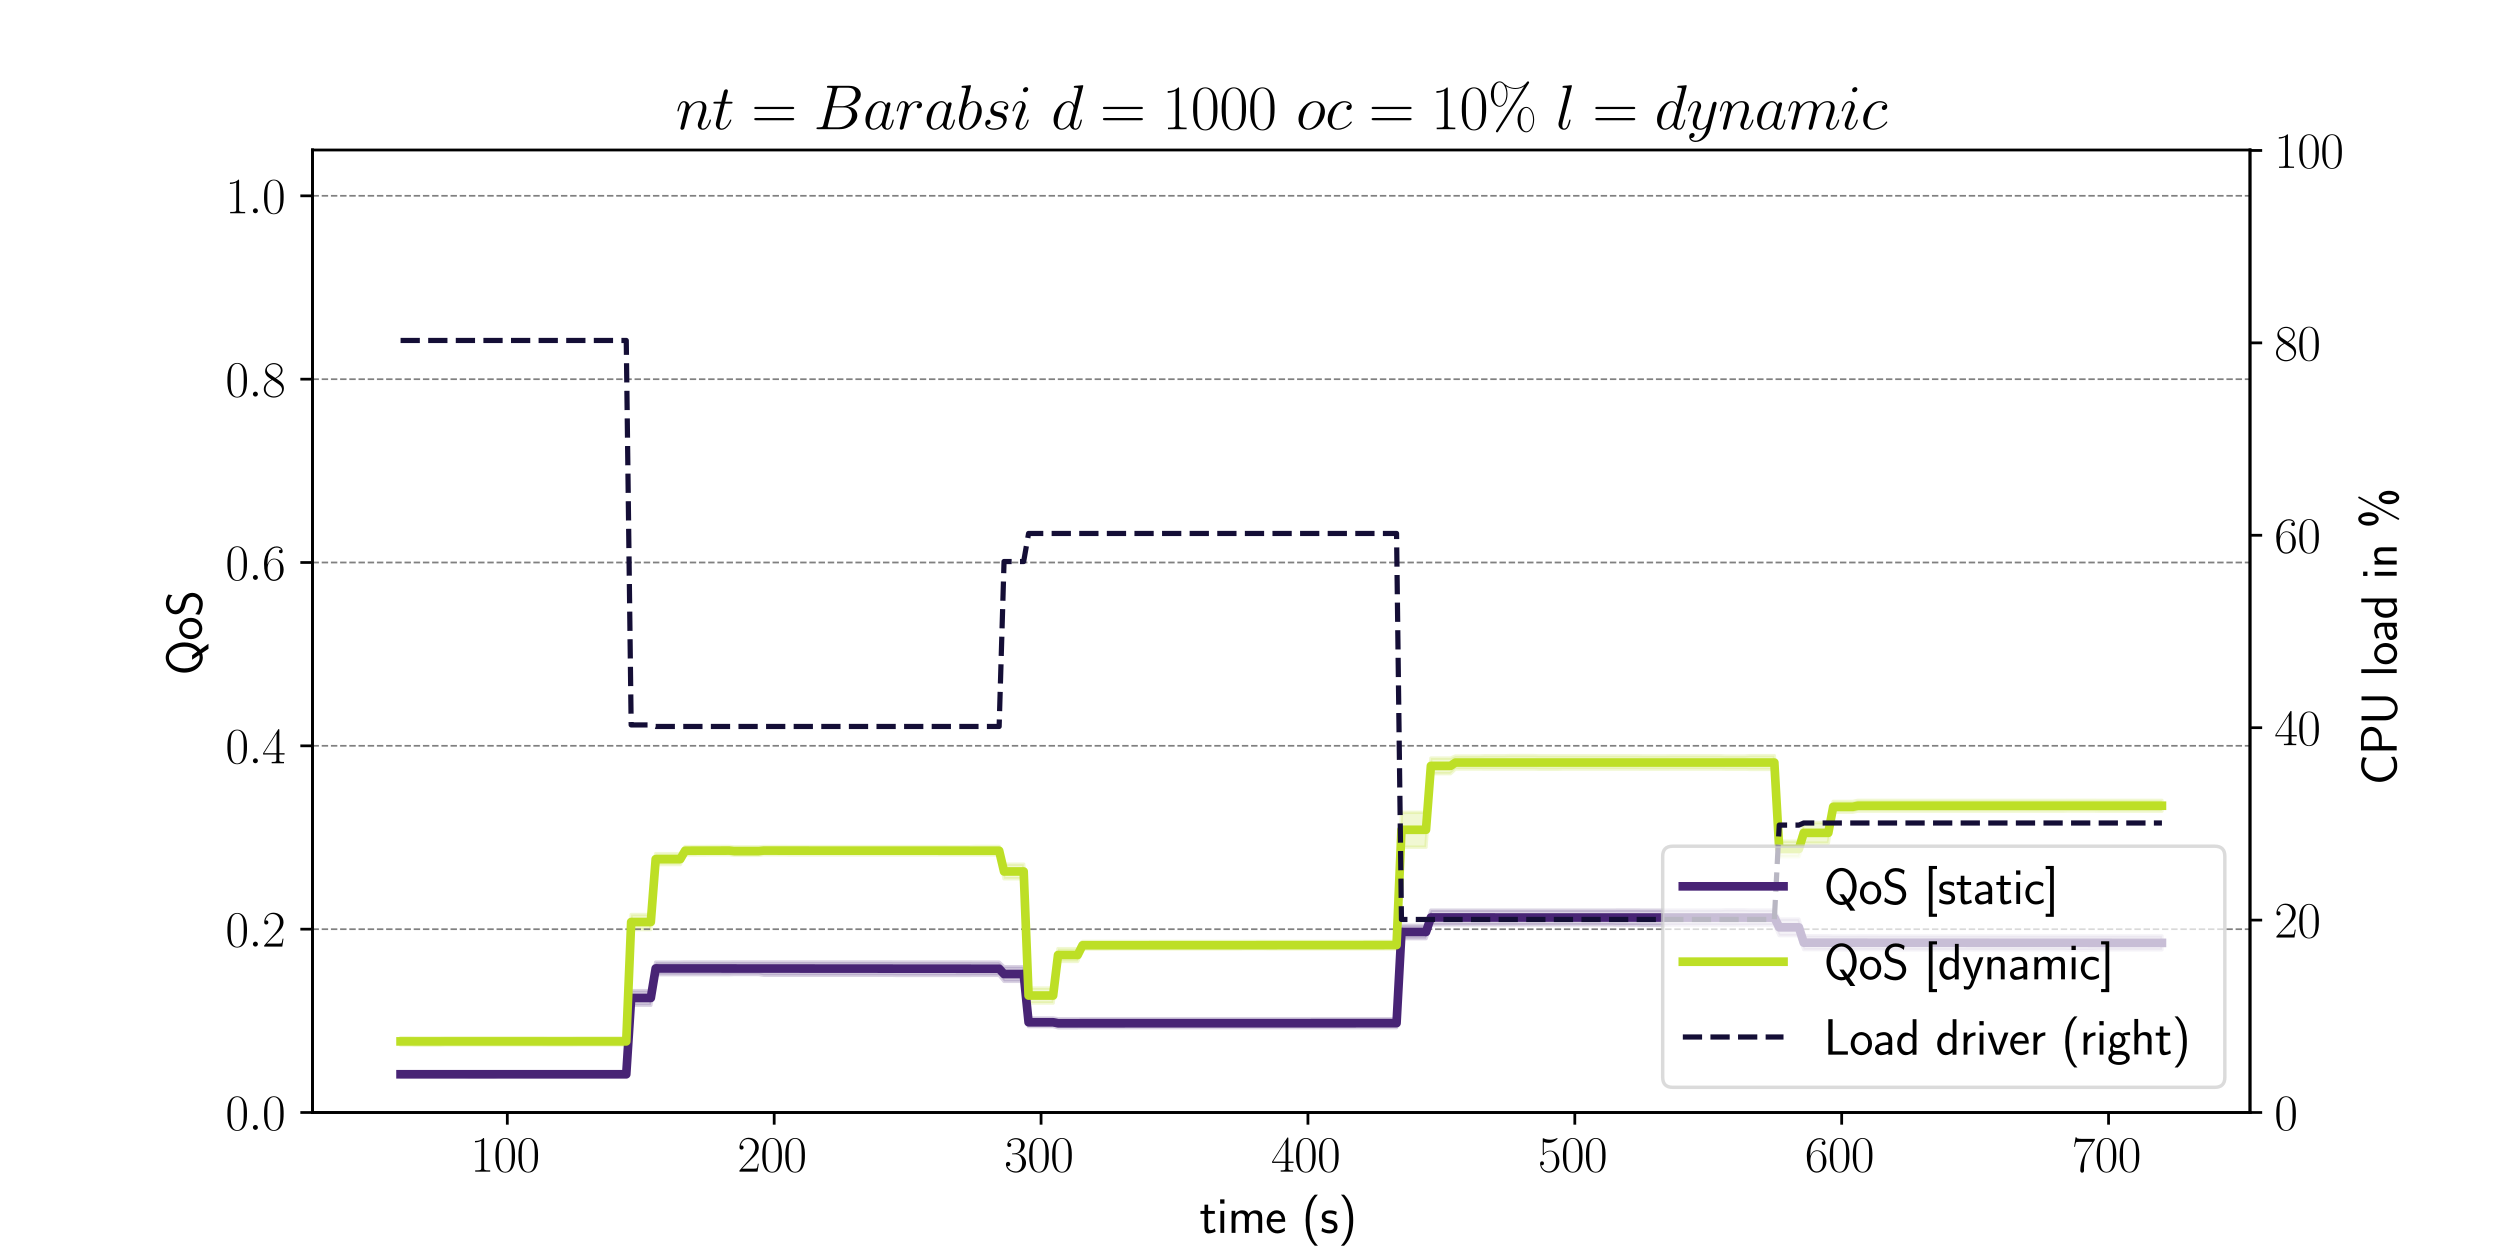 <?xml version="1.0" encoding="utf-8" standalone="no"?>
<!DOCTYPE svg PUBLIC "-//W3C//DTD SVG 1.1//EN"
  "http://www.w3.org/Graphics/SVG/1.1/DTD/svg11.dtd">
<svg xmlns:xlink="http://www.w3.org/1999/xlink" width="720pt" height="360pt" viewBox="0 0 720 360" xmlns="http://www.w3.org/2000/svg" version="1.1">
 <defs>
  <style type="text/css">*{stroke-linejoin: round; stroke-linecap: butt}</style>
 </defs>
 <g id="figure_1">
  <g id="patch_1">
   <path d="M 0 360 
L 720 360 
L 720 0 
L 0 0 
z
" style="fill: #ffffff"/>
  </g>
  <g id="axes_1">
   <g id="patch_2">
    <path d="M 90 320.4 
L 648 320.4 
L 648 43.2 
L 90 43.2 
z
" style="fill: #ffffff"/>
   </g>
   <g id="PolyCollection_1">
    <defs>
     <path id="m190c9a32cc" d="M 115.364 -49.924 
L 115.364 -51.285 
L 116.777 -51.285 
L 118.19 -51.285 
L 119.603 -51.285 
L 121.016 -51.285 
L 122.429 -51.285 
L 123.842 -51.285 
L 125.255 -51.285 
L 126.668 -51.285 
L 128.081 -51.285 
L 129.494 -51.285 
L 130.907 -51.285 
L 132.32 -51.285 
L 133.733 -51.285 
L 135.146 -51.297 
L 136.559 -51.297 
L 137.972 -51.297 
L 139.385 -51.297 
L 140.798 -51.297 
L 142.211 -51.297 
L 143.624 -51.301 
L 145.037 -51.301 
L 146.45 -51.301 
L 147.863 -51.301 
L 149.276 -51.301 
L 150.689 -51.285 
L 152.102 -51.285 
L 153.515 -51.285 
L 154.928 -51.285 
L 156.341 -51.285 
L 157.754 -51.285 
L 159.167 -51.285 
L 160.58 -51.285 
L 161.993 -51.285 
L 163.406 -51.285 
L 164.819 -51.285 
L 166.232 -51.285 
L 167.645 -51.285 
L 169.058 -51.285 
L 170.471 -51.285 
L 171.884 -51.285 
L 173.297 -51.285 
L 174.71 -51.285 
L 176.123 -51.285 
L 177.536 -51.285 
L 178.949 -51.285 
L 180.362 -51.285 
L 181.775 -74.679 
L 183.188 -74.679 
L 184.601 -74.679 
L 186.014 -74.679 
L 187.427 -74.679 
L 188.84 -82.892 
L 190.253 -82.892 
L 191.666 -82.892 
L 193.08 -82.892 
L 194.493 -82.892 
L 195.906 -82.892 
L 197.319 -82.932 
L 198.732 -82.932 
L 200.145 -82.932 
L 201.558 -82.932 
L 202.971 -82.932 
L 204.384 -82.932 
L 205.797 -82.932 
L 207.21 -82.932 
L 208.623 -82.932 
L 210.036 -82.932 
L 211.449 -82.937 
L 212.862 -82.937 
L 214.275 -82.937 
L 215.688 -82.937 
L 217.101 -82.937 
L 218.514 -82.937 
L 219.927 -82.936 
L 221.34 -82.936 
L 222.753 -82.936 
L 224.166 -82.936 
L 225.579 -82.936 
L 226.992 -82.936 
L 228.405 -82.936 
L 229.818 -82.936 
L 231.231 -82.936 
L 232.644 -82.936 
L 234.057 -82.936 
L 235.47 -82.936 
L 236.883 -82.936 
L 238.296 -82.936 
L 239.709 -82.936 
L 241.122 -82.936 
L 242.535 -82.936 
L 243.948 -82.936 
L 245.361 -82.936 
L 246.774 -82.936 
L 248.187 -82.936 
L 249.6 -82.936 
L 251.013 -82.936 
L 252.426 -82.936 
L 253.839 -82.936 
L 255.252 -82.936 
L 256.665 -82.936 
L 258.078 -82.925 
L 259.491 -82.925 
L 260.904 -82.925 
L 262.317 -82.925 
L 263.73 -82.925 
L 265.143 -82.925 
L 266.556 -82.925 
L 267.969 -82.925 
L 269.382 -82.925 
L 270.795 -82.925 
L 272.208 -82.925 
L 273.621 -82.925 
L 275.034 -82.925 
L 276.447 -82.925 
L 277.86 -82.925 
L 279.273 -82.925 
L 280.687 -82.903 
L 282.1 -82.903 
L 283.513 -82.903 
L 284.926 -82.903 
L 286.339 -82.903 
L 287.752 -82.903 
L 289.165 -81.574 
L 290.578 -81.574 
L 291.991 -81.574 
L 293.404 -81.574 
L 294.817 -81.574 
L 296.23 -66.812 
L 297.643 -66.812 
L 299.056 -66.812 
L 300.469 -66.812 
L 301.882 -66.812 
L 303.295 -66.812 
L 304.708 -66.589 
L 306.121 -66.589 
L 307.534 -66.589 
L 308.947 -66.589 
L 310.36 -66.589 
L 311.773 -66.606 
L 313.186 -66.606 
L 314.599 -66.606 
L 316.012 -66.606 
L 317.425 -66.606 
L 318.838 -66.606 
L 320.251 -66.606 
L 321.664 -66.606 
L 323.077 -66.606 
L 324.49 -66.606 
L 325.903 -66.606 
L 327.316 -66.606 
L 328.729 -66.606 
L 330.142 -66.606 
L 331.555 -66.606 
L 332.968 -66.606 
L 334.381 -66.606 
L 335.794 -66.606 
L 337.207 -66.606 
L 338.62 -66.606 
L 340.033 -66.606 
L 341.446 -66.606 
L 342.859 -66.606 
L 344.272 -66.606 
L 345.685 -66.606 
L 347.098 -66.606 
L 348.511 -66.606 
L 349.924 -66.606 
L 351.337 -66.606 
L 352.75 -66.606 
L 354.163 -66.606 
L 355.576 -66.606 
L 356.989 -66.606 
L 358.402 -66.606 
L 359.815 -66.606 
L 361.228 -66.606 
L 362.641 -66.606 
L 364.054 -66.606 
L 365.467 -66.606 
L 366.88 -66.606 
L 368.293 -66.606 
L 369.707 -66.606 
L 371.12 -66.606 
L 372.533 -66.606 
L 373.946 -66.606 
L 375.359 -66.606 
L 376.772 -66.606 
L 378.185 -66.606 
L 379.598 -66.606 
L 381.011 -66.606 
L 382.424 -66.606 
L 383.837 -66.606 
L 385.25 -66.606 
L 386.663 -66.606 
L 388.076 -66.606 
L 389.489 -66.606 
L 390.902 -66.606 
L 392.315 -66.606 
L 393.728 -66.606 
L 395.141 -66.606 
L 396.554 -66.606 
L 397.967 -66.606 
L 399.38 -66.606 
L 400.793 -66.606 
L 402.206 -66.606 
L 403.619 -93.506 
L 405.032 -93.506 
L 406.445 -93.506 
L 407.858 -93.506 
L 409.271 -93.506 
L 410.684 -93.506 
L 412.097 -97.863 
L 413.51 -97.863 
L 414.923 -97.863 
L 416.336 -97.863 
L 417.749 -97.863 
L 419.162 -97.863 
L 420.575 -97.863 
L 421.988 -97.863 
L 423.401 -97.863 
L 424.814 -97.863 
L 426.227 -97.863 
L 427.64 -97.863 
L 429.053 -97.863 
L 430.466 -97.863 
L 431.879 -97.863 
L 433.292 -97.863 
L 434.705 -97.863 
L 436.118 -97.863 
L 437.531 -97.863 
L 438.944 -97.863 
L 440.357 -97.863 
L 441.77 -97.863 
L 443.183 -97.863 
L 444.596 -97.863 
L 446.009 -97.863 
L 447.422 -97.863 
L 448.835 -97.863 
L 450.248 -97.863 
L 451.661 -97.863 
L 453.074 -97.863 
L 454.487 -97.863 
L 455.9 -97.863 
L 457.313 -97.863 
L 458.727 -97.863 
L 460.14 -97.863 
L 461.553 -97.863 
L 462.966 -97.863 
L 464.379 -97.863 
L 465.792 -97.876 
L 467.205 -97.876 
L 468.618 -97.876 
L 470.031 -97.876 
L 471.444 -97.876 
L 472.857 -97.869 
L 474.27 -97.869 
L 475.683 -97.869 
L 477.096 -97.869 
L 478.509 -97.869 
L 479.922 -97.869 
L 481.335 -97.876 
L 482.748 -97.876 
L 484.161 -97.876 
L 485.574 -97.876 
L 486.987 -97.876 
L 488.4 -97.876 
L 489.813 -97.876 
L 491.226 -97.876 
L 492.639 -97.876 
L 494.052 -97.876 
L 495.465 -97.876 
L 496.878 -97.951 
L 498.291 -97.951 
L 499.704 -97.951 
L 501.117 -97.951 
L 502.53 -97.951 
L 503.943 -97.876 
L 505.356 -97.876 
L 506.769 -97.876 
L 508.182 -97.876 
L 509.595 -97.876 
L 511.008 -97.876 
L 512.421 -95.299 
L 513.834 -95.299 
L 515.247 -95.299 
L 516.66 -95.299 
L 518.073 -95.299 
L 519.486 -90.506 
L 520.899 -90.506 
L 522.312 -90.506 
L 523.725 -90.506 
L 525.138 -90.506 
L 526.551 -90.506 
L 527.964 -90.447 
L 529.377 -90.447 
L 530.79 -90.447 
L 532.203 -90.447 
L 533.616 -90.447 
L 535.029 -90.466 
L 536.442 -90.466 
L 537.855 -90.466 
L 539.268 -90.466 
L 540.681 -90.466 
L 542.094 -90.447 
L 543.507 -90.447 
L 544.92 -90.447 
L 546.334 -90.447 
L 547.747 -90.447 
L 549.16 -90.447 
L 550.573 -90.447 
L 551.986 -90.447 
L 553.399 -90.447 
L 554.812 -90.447 
L 556.225 -90.447 
L 557.638 -90.447 
L 559.051 -90.447 
L 560.464 -90.447 
L 561.877 -90.447 
L 563.29 -90.447 
L 564.703 -90.447 
L 566.116 -90.447 
L 567.529 -90.447 
L 568.942 -90.447 
L 570.355 -90.447 
L 571.768 -90.447 
L 573.181 -90.447 
L 574.594 -90.447 
L 576.007 -90.447 
L 577.42 -90.447 
L 578.833 -90.447 
L 580.246 -90.447 
L 581.659 -90.447 
L 583.072 -90.447 
L 584.485 -90.447 
L 585.898 -90.447 
L 587.311 -90.447 
L 588.724 -90.447 
L 590.137 -90.447 
L 591.55 -90.447 
L 592.963 -90.447 
L 594.376 -90.447 
L 595.789 -90.451 
L 597.202 -90.451 
L 598.615 -90.451 
L 600.028 -90.451 
L 601.441 -90.451 
L 602.854 -90.451 
L 604.267 -90.447 
L 605.68 -90.447 
L 607.093 -90.447 
L 608.506 -90.447 
L 609.919 -90.447 
L 611.332 -90.447 
L 612.745 -90.447 
L 614.158 -90.447 
L 615.571 -90.447 
L 616.984 -90.447 
L 618.397 -90.447 
L 619.81 -90.447 
L 621.223 -90.447 
L 622.636 -90.447 
L 622.636 -86.462 
L 622.636 -86.462 
L 621.223 -86.462 
L 619.81 -86.462 
L 618.397 -86.462 
L 616.984 -86.462 
L 615.571 -86.462 
L 614.158 -86.462 
L 612.745 -86.462 
L 611.332 -86.462 
L 609.919 -86.462 
L 608.506 -86.462 
L 607.093 -86.462 
L 605.68 -86.462 
L 604.267 -86.462 
L 602.854 -86.402 
L 601.441 -86.402 
L 600.028 -86.402 
L 598.615 -86.402 
L 597.202 -86.402 
L 595.789 -86.402 
L 594.376 -86.462 
L 592.963 -86.462 
L 591.55 -86.462 
L 590.137 -86.462 
L 588.724 -86.462 
L 587.311 -86.462 
L 585.898 -86.462 
L 584.485 -86.462 
L 583.072 -86.462 
L 581.659 -86.462 
L 580.246 -86.462 
L 578.833 -86.462 
L 577.42 -86.462 
L 576.007 -86.462 
L 574.594 -86.462 
L 573.181 -86.462 
L 571.768 -86.462 
L 570.355 -86.462 
L 568.942 -86.462 
L 567.529 -86.462 
L 566.116 -86.462 
L 564.703 -86.462 
L 563.29 -86.462 
L 561.877 -86.462 
L 560.464 -86.462 
L 559.051 -86.462 
L 557.638 -86.462 
L 556.225 -86.462 
L 554.812 -86.462 
L 553.399 -86.462 
L 551.986 -86.462 
L 550.573 -86.462 
L 549.16 -86.462 
L 547.747 -86.462 
L 546.334 -86.462 
L 544.92 -86.462 
L 543.507 -86.462 
L 542.094 -86.462 
L 540.681 -86.498 
L 539.268 -86.498 
L 537.855 -86.498 
L 536.442 -86.498 
L 535.029 -86.498 
L 533.616 -86.462 
L 532.203 -86.462 
L 530.79 -86.462 
L 529.377 -86.462 
L 527.964 -86.462 
L 526.551 -86.513 
L 525.138 -86.513 
L 523.725 -86.513 
L 522.312 -86.513 
L 520.899 -86.513 
L 519.486 -86.513 
L 518.073 -90.556 
L 516.66 -90.556 
L 515.247 -90.556 
L 513.834 -90.556 
L 512.421 -90.556 
L 511.008 -93.593 
L 509.595 -93.593 
L 508.182 -93.593 
L 506.769 -93.593 
L 505.356 -93.593 
L 503.943 -93.593 
L 502.53 -93.575 
L 501.117 -93.575 
L 499.704 -93.575 
L 498.291 -93.575 
L 496.878 -93.575 
L 495.465 -93.593 
L 494.052 -93.593 
L 492.639 -93.593 
L 491.226 -93.593 
L 489.813 -93.593 
L 488.4 -93.593 
L 486.987 -93.593 
L 485.574 -93.593 
L 484.161 -93.593 
L 482.748 -93.593 
L 481.335 -93.593 
L 479.922 -93.544 
L 478.509 -93.544 
L 477.096 -93.544 
L 475.683 -93.544 
L 474.27 -93.544 
L 472.857 -93.544 
L 471.444 -93.593 
L 470.031 -93.593 
L 468.618 -93.593 
L 467.205 -93.593 
L 465.792 -93.593 
L 464.379 -93.662 
L 462.966 -93.662 
L 461.553 -93.662 
L 460.14 -93.662 
L 458.727 -93.662 
L 457.313 -93.662 
L 455.9 -93.662 
L 454.487 -93.662 
L 453.074 -93.662 
L 451.661 -93.662 
L 450.248 -93.662 
L 448.835 -93.662 
L 447.422 -93.662 
L 446.009 -93.662 
L 444.596 -93.662 
L 443.183 -93.662 
L 441.77 -93.662 
L 440.357 -93.662 
L 438.944 -93.662 
L 437.531 -93.662 
L 436.118 -93.662 
L 434.705 -93.662 
L 433.292 -93.662 
L 431.879 -93.662 
L 430.466 -93.662 
L 429.053 -93.662 
L 427.64 -93.662 
L 426.227 -93.662 
L 424.814 -93.662 
L 423.401 -93.662 
L 421.988 -93.662 
L 420.575 -93.662 
L 419.162 -93.662 
L 417.749 -93.662 
L 416.336 -93.662 
L 414.923 -93.662 
L 413.51 -93.662 
L 412.097 -93.662 
L 410.684 -89.681 
L 409.271 -89.681 
L 407.858 -89.681 
L 406.445 -89.681 
L 405.032 -89.681 
L 403.619 -89.681 
L 402.206 -64.06 
L 400.793 -64.06 
L 399.38 -64.06 
L 397.967 -64.06 
L 396.554 -64.06 
L 395.141 -64.06 
L 393.728 -64.06 
L 392.315 -64.06 
L 390.902 -64.06 
L 389.489 -64.06 
L 388.076 -64.06 
L 386.663 -64.06 
L 385.25 -64.06 
L 383.837 -64.06 
L 382.424 -64.06 
L 381.011 -64.06 
L 379.598 -64.06 
L 378.185 -64.06 
L 376.772 -64.06 
L 375.359 -64.06 
L 373.946 -64.06 
L 372.533 -64.06 
L 371.12 -64.06 
L 369.707 -64.06 
L 368.293 -64.06 
L 366.88 -64.06 
L 365.467 -64.06 
L 364.054 -64.06 
L 362.641 -64.06 
L 361.228 -64.06 
L 359.815 -64.06 
L 358.402 -64.06 
L 356.989 -64.06 
L 355.576 -64.06 
L 354.163 -64.06 
L 352.75 -64.06 
L 351.337 -64.06 
L 349.924 -64.06 
L 348.511 -64.06 
L 347.098 -64.06 
L 345.685 -64.06 
L 344.272 -64.06 
L 342.859 -64.06 
L 341.446 -64.06 
L 340.033 -64.06 
L 338.62 -64.06 
L 337.207 -64.06 
L 335.794 -64.06 
L 334.381 -64.06 
L 332.968 -64.06 
L 331.555 -64.06 
L 330.142 -64.06 
L 328.729 -64.06 
L 327.316 -64.06 
L 325.903 -64.06 
L 324.49 -64.06 
L 323.077 -64.06 
L 321.664 -64.06 
L 320.251 -64.06 
L 318.838 -64.06 
L 317.425 -64.06 
L 316.012 -64.06 
L 314.599 -64.06 
L 313.186 -64.06 
L 311.773 -64.06 
L 310.36 -64.021 
L 308.947 -64.021 
L 307.534 -64.021 
L 306.121 -64.021 
L 304.708 -64.021 
L 303.295 -64.355 
L 301.882 -64.355 
L 300.469 -64.355 
L 299.056 -64.355 
L 297.643 -64.355 
L 296.23 -64.355 
L 294.817 -77.382 
L 293.404 -77.382 
L 291.991 -77.382 
L 290.578 -77.382 
L 289.165 -77.382 
L 287.752 -79.11 
L 286.339 -79.11 
L 284.926 -79.11 
L 283.513 -79.11 
L 282.1 -79.11 
L 280.687 -79.11 
L 279.273 -79.088 
L 277.86 -79.088 
L 276.447 -79.088 
L 275.034 -79.088 
L 273.621 -79.088 
L 272.208 -79.088 
L 270.795 -79.088 
L 269.382 -79.088 
L 267.969 -79.088 
L 266.556 -79.088 
L 265.143 -79.088 
L 263.73 -79.088 
L 262.317 -79.088 
L 260.904 -79.088 
L 259.491 -79.088 
L 258.078 -79.088 
L 256.665 -79.133 
L 255.252 -79.133 
L 253.839 -79.133 
L 252.426 -79.133 
L 251.013 -79.133 
L 249.6 -79.133 
L 248.187 -79.133 
L 246.774 -79.133 
L 245.361 -79.133 
L 243.948 -79.133 
L 242.535 -79.133 
L 241.122 -79.133 
L 239.709 -79.133 
L 238.296 -79.133 
L 236.883 -79.133 
L 235.47 -79.133 
L 234.057 -79.133 
L 232.644 -79.133 
L 231.231 -79.133 
L 229.818 -79.133 
L 228.405 -79.133 
L 226.992 -79.133 
L 225.579 -79.133 
L 224.166 -79.133 
L 222.753 -79.133 
L 221.34 -79.133 
L 219.927 -79.133 
L 218.514 -79.354 
L 217.101 -79.354 
L 215.688 -79.354 
L 214.275 -79.354 
L 212.862 -79.354 
L 211.449 -79.354 
L 210.036 -79.303 
L 208.623 -79.303 
L 207.21 -79.303 
L 205.797 -79.303 
L 204.384 -79.303 
L 202.971 -79.303 
L 201.558 -79.303 
L 200.145 -79.303 
L 198.732 -79.303 
L 197.319 -79.303 
L 195.906 -79.288 
L 194.493 -79.288 
L 193.08 -79.288 
L 191.666 -79.288 
L 190.253 -79.288 
L 188.84 -79.288 
L 187.427 -70.494 
L 186.014 -70.494 
L 184.601 -70.494 
L 183.188 -70.494 
L 181.775 -70.494 
L 180.362 -49.924 
L 178.949 -49.924 
L 177.536 -49.924 
L 176.123 -49.924 
L 174.71 -49.924 
L 173.297 -49.924 
L 171.884 -49.924 
L 170.471 -49.924 
L 169.058 -49.924 
L 167.645 -49.924 
L 166.232 -49.924 
L 164.819 -49.924 
L 163.406 -49.924 
L 161.993 -49.924 
L 160.58 -49.924 
L 159.167 -49.924 
L 157.754 -49.924 
L 156.341 -49.924 
L 154.928 -49.924 
L 153.515 -49.924 
L 152.102 -49.924 
L 150.689 -49.924 
L 149.276 -49.964 
L 147.863 -49.964 
L 146.45 -49.964 
L 145.037 -49.964 
L 143.624 -49.964 
L 142.211 -49.856 
L 140.798 -49.856 
L 139.385 -49.856 
L 137.972 -49.856 
L 136.559 -49.856 
L 135.146 -49.856 
L 133.733 -49.924 
L 132.32 -49.924 
L 130.907 -49.924 
L 129.494 -49.924 
L 128.081 -49.924 
L 126.668 -49.924 
L 125.255 -49.924 
L 123.842 -49.924 
L 122.429 -49.924 
L 121.016 -49.924 
L 119.603 -49.924 
L 118.19 -49.924 
L 116.777 -49.924 
L 115.364 -49.924 
z
" style="stroke: #482475; stroke-opacity: 0.2"/>
    </defs>
    <g clip-path="url(#p238021f455)">
     <use xlink:href="#m190c9a32cc" x="0" y="360" style="fill: #482475; fill-opacity: 0.2; stroke: #482475; stroke-opacity: 0.2"/>
    </g>
   </g>
   <g id="PolyCollection_2">
    <defs>
     <path id="m015ce70b1f" d="M 115.364 -59.031 
L 115.364 -61.13 
L 116.777 -61.13 
L 118.19 -61.13 
L 119.603 -61.096 
L 121.016 -61.096 
L 122.429 -61.096 
L 123.842 -61.096 
L 125.255 -61.096 
L 126.668 -61.096 
L 128.081 -61.13 
L 129.494 -61.13 
L 130.907 -61.13 
L 132.32 -61.13 
L 133.733 -61.13 
L 135.146 -61.13 
L 136.559 -61.13 
L 137.972 -61.13 
L 139.385 -61.13 
L 140.798 -61.13 
L 142.211 -61.13 
L 143.624 -61.13 
L 145.037 -61.13 
L 146.45 -61.13 
L 147.863 -61.13 
L 149.276 -61.13 
L 150.689 -61.13 
L 152.102 -61.13 
L 153.515 -61.13 
L 154.928 -61.13 
L 156.341 -61.13 
L 157.754 -61.097 
L 159.167 -61.097 
L 160.58 -61.097 
L 161.993 -61.097 
L 163.406 -61.097 
L 164.819 -61.097 
L 166.232 -61.13 
L 167.645 -61.13 
L 169.058 -61.13 
L 170.471 -61.13 
L 171.884 -61.13 
L 173.297 -61.13 
L 174.71 -61.13 
L 176.123 -61.13 
L 177.536 -61.13 
L 178.949 -61.13 
L 180.362 -61.13 
L 181.775 -96.611 
L 183.188 -96.611 
L 184.601 -96.611 
L 186.014 -96.611 
L 187.427 -96.611 
L 188.84 -114.142 
L 190.253 -114.142 
L 191.666 -114.142 
L 193.08 -114.142 
L 194.493 -114.142 
L 195.906 -114.142 
L 197.319 -116.186 
L 198.732 -116.186 
L 200.145 -116.186 
L 201.558 -116.186 
L 202.971 -116.186 
L 204.384 -116.209 
L 205.797 -116.209 
L 207.21 -116.209 
L 208.623 -116.209 
L 210.036 -116.209 
L 211.449 -116.1 
L 212.862 -116.1 
L 214.275 -116.1 
L 215.688 -116.1 
L 217.101 -116.1 
L 218.514 -116.1 
L 219.927 -116.203 
L 221.34 -116.203 
L 222.753 -116.203 
L 224.166 -116.203 
L 225.579 -116.203 
L 226.992 -116.186 
L 228.405 -116.186 
L 229.818 -116.186 
L 231.231 -116.186 
L 232.644 -116.186 
L 234.057 -116.186 
L 235.47 -116.186 
L 236.883 -116.186 
L 238.296 -116.186 
L 239.709 -116.186 
L 241.122 -116.186 
L 242.535 -116.186 
L 243.948 -116.186 
L 245.361 -116.186 
L 246.774 -116.186 
L 248.187 -116.186 
L 249.6 -116.186 
L 251.013 -116.186 
L 252.426 -116.186 
L 253.839 -116.186 
L 255.252 -116.186 
L 256.665 -116.186 
L 258.078 -116.186 
L 259.491 -116.186 
L 260.904 -116.186 
L 262.317 -116.186 
L 263.73 -116.186 
L 265.143 -116.186 
L 266.556 -116.186 
L 267.969 -116.186 
L 269.382 -116.186 
L 270.795 -116.186 
L 272.208 -116.186 
L 273.621 -116.145 
L 275.034 -116.145 
L 276.447 -116.145 
L 277.86 -116.145 
L 279.273 -116.145 
L 280.687 -116.209 
L 282.1 -116.209 
L 283.513 -116.209 
L 284.926 -116.209 
L 286.339 -116.209 
L 287.752 -116.209 
L 289.165 -111.116 
L 290.578 -111.116 
L 291.991 -111.116 
L 293.404 -111.116 
L 294.817 -111.116 
L 296.23 -75.428 
L 297.643 -75.428 
L 299.056 -75.428 
L 300.469 -75.428 
L 301.882 -75.428 
L 303.295 -75.428 
L 304.708 -86.785 
L 306.121 -86.785 
L 307.534 -86.785 
L 308.947 -86.785 
L 310.36 -86.785 
L 311.773 -88.854 
L 313.186 -88.854 
L 314.599 -88.854 
L 316.012 -88.854 
L 317.425 -88.854 
L 318.838 -88.854 
L 320.251 -88.857 
L 321.664 -88.857 
L 323.077 -88.857 
L 324.49 -88.857 
L 325.903 -88.857 
L 327.316 -88.857 
L 328.729 -88.857 
L 330.142 -88.857 
L 331.555 -88.857 
L 332.968 -88.857 
L 334.381 -88.857 
L 335.794 -88.857 
L 337.207 -88.857 
L 338.62 -88.857 
L 340.033 -88.857 
L 341.446 -88.857 
L 342.859 -88.857 
L 344.272 -88.857 
L 345.685 -88.857 
L 347.098 -88.857 
L 348.511 -88.857 
L 349.924 -88.857 
L 351.337 -88.857 
L 352.75 -88.857 
L 354.163 -88.857 
L 355.576 -88.857 
L 356.989 -88.857 
L 358.402 -88.872 
L 359.815 -88.872 
L 361.228 -88.872 
L 362.641 -88.872 
L 364.054 -88.872 
L 365.467 -88.857 
L 366.88 -88.857 
L 368.293 -88.857 
L 369.707 -88.857 
L 371.12 -88.857 
L 372.533 -88.857 
L 373.946 -88.857 
L 375.359 -88.857 
L 376.772 -88.857 
L 378.185 -88.857 
L 379.598 -88.857 
L 381.011 -88.857 
L 382.424 -88.857 
L 383.837 -88.857 
L 385.25 -88.857 
L 386.663 -88.857 
L 388.076 -88.857 
L 389.489 -88.857 
L 390.902 -88.857 
L 392.315 -88.857 
L 393.728 -88.857 
L 395.141 -88.857 
L 396.554 -88.898 
L 397.967 -88.898 
L 399.38 -88.898 
L 400.793 -88.898 
L 402.206 -88.898 
L 403.619 -126.044 
L 405.032 -126.044 
L 406.445 -126.044 
L 407.858 -126.044 
L 409.271 -126.044 
L 410.684 -126.044 
L 412.097 -141.663 
L 413.51 -141.663 
L 414.923 -141.663 
L 416.336 -141.663 
L 417.749 -141.663 
L 419.162 -142.26 
L 420.575 -142.26 
L 421.988 -142.26 
L 423.401 -142.26 
L 424.814 -142.26 
L 426.227 -142.26 
L 427.64 -142.331 
L 429.053 -142.331 
L 430.466 -142.331 
L 431.879 -142.331 
L 433.292 -142.331 
L 434.705 -142.383 
L 436.118 -142.383 
L 437.531 -142.383 
L 438.944 -142.383 
L 440.357 -142.383 
L 441.77 -142.383 
L 443.183 -142.326 
L 444.596 -142.326 
L 446.009 -142.326 
L 447.422 -142.326 
L 448.835 -142.326 
L 450.248 -142.331 
L 451.661 -142.331 
L 453.074 -142.331 
L 454.487 -142.331 
L 455.9 -142.331 
L 457.313 -142.331 
L 458.727 -142.331 
L 460.14 -142.331 
L 461.553 -142.331 
L 462.966 -142.331 
L 464.379 -142.331 
L 465.792 -142.331 
L 467.205 -142.331 
L 468.618 -142.331 
L 470.031 -142.331 
L 471.444 -142.331 
L 472.857 -142.3 
L 474.27 -142.3 
L 475.683 -142.3 
L 477.096 -142.3 
L 478.509 -142.3 
L 479.922 -142.3 
L 481.335 -142.331 
L 482.748 -142.331 
L 484.161 -142.331 
L 485.574 -142.331 
L 486.987 -142.331 
L 488.4 -142.331 
L 489.813 -142.331 
L 491.226 -142.331 
L 492.639 -142.331 
L 494.052 -142.331 
L 495.465 -142.331 
L 496.878 -142.251 
L 498.291 -142.251 
L 499.704 -142.251 
L 501.117 -142.251 
L 502.53 -142.251 
L 503.943 -142.365 
L 505.356 -142.365 
L 506.769 -142.365 
L 508.182 -142.365 
L 509.595 -142.365 
L 511.008 -142.365 
L 512.421 -117.722 
L 513.834 -117.722 
L 515.247 -117.722 
L 516.66 -117.722 
L 518.073 -117.722 
L 519.486 -123.094 
L 520.899 -123.094 
L 522.312 -123.094 
L 523.725 -123.094 
L 525.138 -123.094 
L 526.551 -123.094 
L 527.964 -129.185 
L 529.377 -129.185 
L 530.79 -129.185 
L 532.203 -129.185 
L 533.616 -129.185 
L 535.029 -129.484 
L 536.442 -129.484 
L 537.855 -129.484 
L 539.268 -129.484 
L 540.681 -129.484 
L 542.094 -129.484 
L 543.507 -129.484 
L 544.92 -129.484 
L 546.334 -129.484 
L 547.747 -129.484 
L 549.16 -129.484 
L 550.573 -129.484 
L 551.986 -129.484 
L 553.399 -129.484 
L 554.812 -129.484 
L 556.225 -129.484 
L 557.638 -129.484 
L 559.051 -129.484 
L 560.464 -129.484 
L 561.877 -129.484 
L 563.29 -129.484 
L 564.703 -129.484 
L 566.116 -129.484 
L 567.529 -129.484 
L 568.942 -129.484 
L 570.355 -129.484 
L 571.768 -129.484 
L 573.181 -129.484 
L 574.594 -129.484 
L 576.007 -129.484 
L 577.42 -129.484 
L 578.833 -129.484 
L 580.246 -129.484 
L 581.659 -129.484 
L 583.072 -129.484 
L 584.485 -129.484 
L 585.898 -129.484 
L 587.311 -129.484 
L 588.724 -129.484 
L 590.137 -129.484 
L 591.55 -129.484 
L 592.963 -129.484 
L 594.376 -129.484 
L 595.789 -129.505 
L 597.202 -129.505 
L 598.615 -129.505 
L 600.028 -129.505 
L 601.441 -129.505 
L 602.854 -129.505 
L 604.267 -129.484 
L 605.68 -129.484 
L 607.093 -129.484 
L 608.506 -129.484 
L 609.919 -129.484 
L 611.332 -129.484 
L 612.745 -129.484 
L 614.158 -129.484 
L 615.571 -129.484 
L 616.984 -129.484 
L 618.397 -129.484 
L 619.81 -129.484 
L 621.223 -129.484 
L 622.636 -129.484 
L 622.636 -126.401 
L 622.636 -126.401 
L 621.223 -126.401 
L 619.81 -126.401 
L 618.397 -126.401 
L 616.984 -126.401 
L 615.571 -126.401 
L 614.158 -126.401 
L 612.745 -126.401 
L 611.332 -126.401 
L 609.919 -126.401 
L 608.506 -126.401 
L 607.093 -126.401 
L 605.68 -126.401 
L 604.267 -126.401 
L 602.854 -126.436 
L 601.441 -126.436 
L 600.028 -126.436 
L 598.615 -126.436 
L 597.202 -126.436 
L 595.789 -126.436 
L 594.376 -126.401 
L 592.963 -126.401 
L 591.55 -126.401 
L 590.137 -126.401 
L 588.724 -126.401 
L 587.311 -126.401 
L 585.898 -126.401 
L 584.485 -126.401 
L 583.072 -126.401 
L 581.659 -126.401 
L 580.246 -126.401 
L 578.833 -126.401 
L 577.42 -126.401 
L 576.007 -126.401 
L 574.594 -126.401 
L 573.181 -126.401 
L 571.768 -126.401 
L 570.355 -126.401 
L 568.942 -126.401 
L 567.529 -126.401 
L 566.116 -126.401 
L 564.703 -126.401 
L 563.29 -126.401 
L 561.877 -126.401 
L 560.464 -126.401 
L 559.051 -126.401 
L 557.638 -126.401 
L 556.225 -126.401 
L 554.812 -126.401 
L 553.399 -126.401 
L 551.986 -126.401 
L 550.573 -126.401 
L 549.16 -126.401 
L 547.747 -126.401 
L 546.334 -126.401 
L 544.92 -126.401 
L 543.507 -126.401 
L 542.094 -126.401 
L 540.681 -126.401 
L 539.268 -126.401 
L 537.855 -126.401 
L 536.442 -126.401 
L 535.029 -126.401 
L 533.616 -126.09 
L 532.203 -126.09 
L 530.79 -126.09 
L 529.377 -126.09 
L 527.964 -126.09 
L 526.551 -117.173 
L 525.138 -117.173 
L 523.725 -117.173 
L 522.312 -117.173 
L 520.899 -117.173 
L 519.486 -117.173 
L 518.073 -113.264 
L 516.66 -113.264 
L 515.247 -113.264 
L 513.834 -113.264 
L 512.421 -113.264 
L 511.008 -138.421 
L 509.595 -138.421 
L 508.182 -138.421 
L 506.769 -138.421 
L 505.356 -138.421 
L 503.943 -138.421 
L 502.53 -138.479 
L 501.117 -138.479 
L 499.704 -138.479 
L 498.291 -138.479 
L 496.878 -138.479 
L 495.465 -138.51 
L 494.052 -138.51 
L 492.639 -138.51 
L 491.226 -138.51 
L 489.813 -138.51 
L 488.4 -138.51 
L 486.987 -138.51 
L 485.574 -138.51 
L 484.161 -138.51 
L 482.748 -138.51 
L 481.335 -138.51 
L 479.922 -138.485 
L 478.509 -138.485 
L 477.096 -138.485 
L 475.683 -138.485 
L 474.27 -138.485 
L 472.857 -138.485 
L 471.444 -138.51 
L 470.031 -138.51 
L 468.618 -138.51 
L 467.205 -138.51 
L 465.792 -138.51 
L 464.379 -138.51 
L 462.966 -138.51 
L 461.553 -138.51 
L 460.14 -138.51 
L 458.727 -138.51 
L 457.313 -138.51 
L 455.9 -138.51 
L 454.487 -138.51 
L 453.074 -138.51 
L 451.661 -138.51 
L 450.248 -138.51 
L 448.835 -138.46 
L 447.422 -138.46 
L 446.009 -138.46 
L 444.596 -138.46 
L 443.183 -138.46 
L 441.77 -138.514 
L 440.357 -138.514 
L 438.944 -138.514 
L 437.531 -138.514 
L 436.118 -138.514 
L 434.705 -138.514 
L 433.292 -138.51 
L 431.879 -138.51 
L 430.466 -138.51 
L 429.053 -138.51 
L 427.64 -138.51 
L 426.227 -138.526 
L 424.814 -138.526 
L 423.401 -138.526 
L 421.988 -138.526 
L 420.575 -138.526 
L 419.162 -138.526 
L 417.749 -137.177 
L 416.336 -137.177 
L 414.923 -137.177 
L 413.51 -137.177 
L 412.097 -137.177 
L 410.684 -116.003 
L 409.271 -116.003 
L 407.858 -116.003 
L 406.445 -116.003 
L 405.032 -116.003 
L 403.619 -116.003 
L 402.206 -86.731 
L 400.793 -86.731 
L 399.38 -86.731 
L 397.967 -86.731 
L 396.554 -86.731 
L 395.141 -86.716 
L 393.728 -86.716 
L 392.315 -86.716 
L 390.902 -86.716 
L 389.489 -86.716 
L 388.076 -86.716 
L 386.663 -86.716 
L 385.25 -86.716 
L 383.837 -86.716 
L 382.424 -86.716 
L 381.011 -86.716 
L 379.598 -86.716 
L 378.185 -86.716 
L 376.772 -86.716 
L 375.359 -86.716 
L 373.946 -86.716 
L 372.533 -86.716 
L 371.12 -86.716 
L 369.707 -86.716 
L 368.293 -86.716 
L 366.88 -86.716 
L 365.467 -86.716 
L 364.054 -86.757 
L 362.641 -86.757 
L 361.228 -86.757 
L 359.815 -86.757 
L 358.402 -86.757 
L 356.989 -86.716 
L 355.576 -86.716 
L 354.163 -86.716 
L 352.75 -86.716 
L 351.337 -86.716 
L 349.924 -86.716 
L 348.511 -86.716 
L 347.098 -86.716 
L 345.685 -86.716 
L 344.272 -86.716 
L 342.859 -86.716 
L 341.446 -86.716 
L 340.033 -86.716 
L 338.62 -86.716 
L 337.207 -86.716 
L 335.794 -86.716 
L 334.381 -86.716 
L 332.968 -86.716 
L 331.555 -86.716 
L 330.142 -86.716 
L 328.729 -86.716 
L 327.316 -86.716 
L 325.903 -86.716 
L 324.49 -86.716 
L 323.077 -86.716 
L 321.664 -86.716 
L 320.251 -86.716 
L 318.838 -86.664 
L 317.425 -86.664 
L 316.012 -86.664 
L 314.599 -86.664 
L 313.186 -86.664 
L 311.773 -86.664 
L 310.36 -83.12 
L 308.947 -83.12 
L 307.534 -83.12 
L 306.121 -83.12 
L 304.708 -83.12 
L 303.295 -71.134 
L 301.882 -71.134 
L 300.469 -71.134 
L 299.056 -71.134 
L 297.643 -71.134 
L 296.23 -71.134 
L 294.817 -106.919 
L 293.404 -106.919 
L 291.991 -106.919 
L 290.578 -106.919 
L 289.165 -106.919 
L 287.752 -113.777 
L 286.339 -113.777 
L 284.926 -113.777 
L 283.513 -113.777 
L 282.1 -113.777 
L 280.687 -113.777 
L 279.273 -113.786 
L 277.86 -113.786 
L 276.447 -113.786 
L 275.034 -113.786 
L 273.621 -113.786 
L 272.208 -113.8 
L 270.795 -113.8 
L 269.382 -113.8 
L 267.969 -113.8 
L 266.556 -113.8 
L 265.143 -113.8 
L 263.73 -113.8 
L 262.317 -113.8 
L 260.904 -113.8 
L 259.491 -113.8 
L 258.078 -113.8 
L 256.665 -113.8 
L 255.252 -113.8 
L 253.839 -113.8 
L 252.426 -113.8 
L 251.013 -113.8 
L 249.6 -113.8 
L 248.187 -113.8 
L 246.774 -113.8 
L 245.361 -113.8 
L 243.948 -113.8 
L 242.535 -113.8 
L 241.122 -113.8 
L 239.709 -113.8 
L 238.296 -113.8 
L 236.883 -113.8 
L 235.47 -113.8 
L 234.057 -113.8 
L 232.644 -113.8 
L 231.231 -113.8 
L 229.818 -113.8 
L 228.405 -113.8 
L 226.992 -113.8 
L 225.579 -113.839 
L 224.166 -113.839 
L 222.753 -113.839 
L 221.34 -113.839 
L 219.927 -113.839 
L 218.514 -113.664 
L 217.101 -113.664 
L 215.688 -113.664 
L 214.275 -113.664 
L 212.862 -113.664 
L 211.449 -113.664 
L 210.036 -113.833 
L 208.623 -113.833 
L 207.21 -113.833 
L 205.797 -113.833 
L 204.384 -113.833 
L 202.971 -113.8 
L 201.558 -113.8 
L 200.145 -113.8 
L 198.732 -113.8 
L 197.319 -113.8 
L 195.906 -111.008 
L 194.493 -111.008 
L 193.08 -111.008 
L 191.666 -111.008 
L 190.253 -111.008 
L 188.84 -111.008 
L 187.427 -92.301 
L 186.014 -92.301 
L 184.601 -92.301 
L 183.188 -92.301 
L 181.775 -92.301 
L 180.362 -59.031 
L 178.949 -59.031 
L 177.536 -59.031 
L 176.123 -59.031 
L 174.71 -59.031 
L 173.297 -59.031 
L 171.884 -59.031 
L 170.471 -59.031 
L 169.058 -59.031 
L 167.645 -59.031 
L 166.232 -59.031 
L 164.819 -59.009 
L 163.406 -59.009 
L 161.993 -59.009 
L 160.58 -59.009 
L 159.167 -59.009 
L 157.754 -59.009 
L 156.341 -59.031 
L 154.928 -59.031 
L 153.515 -59.031 
L 152.102 -59.031 
L 150.689 -59.031 
L 149.276 -59.031 
L 147.863 -59.031 
L 146.45 -59.031 
L 145.037 -59.031 
L 143.624 -59.031 
L 142.211 -59.031 
L 140.798 -59.031 
L 139.385 -59.031 
L 137.972 -59.031 
L 136.559 -59.031 
L 135.146 -59.031 
L 133.733 -59.031 
L 132.32 -59.031 
L 130.907 -59.031 
L 129.494 -59.031 
L 128.081 -59.031 
L 126.668 -58.954 
L 125.255 -58.954 
L 123.842 -58.954 
L 122.429 -58.954 
L 121.016 -58.954 
L 119.603 -58.954 
L 118.19 -59.031 
L 116.777 -59.031 
L 115.364 -59.031 
z
" style="stroke: #bddf26; stroke-opacity: 0.2"/>
    </defs>
    <g clip-path="url(#p238021f455)">
     <use xlink:href="#m015ce70b1f" x="0" y="360" style="fill: #bddf26; fill-opacity: 0.2; stroke: #bddf26; stroke-opacity: 0.2"/>
    </g>
   </g>
   <g id="matplotlib.axis_1">
    <g id="xtick_1">
     <g id="line2d_1">
      <defs>
       <path id="mf35bc92a90" d="M 0 0 
L 0 3.5 
" style="stroke: #000000; stroke-width: 0.8"/>
      </defs>
      <g>
       <use xlink:href="#mf35bc92a90" x="146.107" y="320.4" style="stroke: #000000; stroke-width: 0.8"/>
      </g>
     </g>
     <g id="text_1">
      <!-- $\mathdefault{100}$ -->
      <g transform="translate(135.499 337.432) scale(0.145 -0.145)">
       <defs>
        <path id="CMR17-31" d="M 1702 4058 
C 1702 4192 1696 4192 1606 4192 
C 1357 3916 979 3827 621 3827 
C 602 3827 570 3827 563 3808 
C 557 3795 557 3782 557 3648 
C 755 3648 1088 3686 1344 3839 
L 1344 461 
C 1344 236 1331 160 781 160 
L 589 160 
L 589 0 
C 896 0 1216 0 1523 0 
C 1830 0 2150 0 2458 0 
L 2458 160 
L 2266 160 
C 1715 160 1702 230 1702 458 
L 1702 4058 
z
" transform="scale(0.016)"/>
        <path id="CMR17-30" d="M 2688 2025 
C 2688 2416 2682 3080 2413 3591 
C 2176 4039 1798 4198 1466 4198 
C 1158 4198 768 4058 525 3597 
C 269 3118 243 2524 243 2025 
C 243 1661 250 1106 448 619 
C 723 -39 1216 -128 1466 -128 
C 1760 -128 2208 -7 2470 600 
C 2662 1042 2688 1559 2688 2025 
z
M 1466 -26 
C 1056 -26 813 325 723 812 
C 653 1188 653 1738 653 2096 
C 653 2588 653 2997 736 3387 
C 858 3929 1216 4096 1466 4096 
C 1728 4096 2067 3923 2189 3400 
C 2272 3036 2278 2607 2278 2096 
C 2278 1680 2278 1169 2202 792 
C 2067 95 1690 -26 1466 -26 
z
" transform="scale(0.016)"/>
       </defs>
       <use xlink:href="#CMR17-31" transform="scale(0.996)"/>
       <use xlink:href="#CMR17-30" transform="translate(45.69 0) scale(0.996)"/>
       <use xlink:href="#CMR17-30" transform="translate(91.381 0) scale(0.996)"/>
      </g>
     </g>
    </g>
    <g id="xtick_2">
     <g id="line2d_2">
      <g>
       <use xlink:href="#mf35bc92a90" x="222.967" y="320.4" style="stroke: #000000; stroke-width: 0.8"/>
      </g>
     </g>
     <g id="text_2">
      <!-- $\mathdefault{200}$ -->
      <g transform="translate(212.358 337.432) scale(0.145 -0.145)">
       <defs>
        <path id="CMR17-32" d="M 2669 989 
L 2554 989 
C 2490 536 2438 459 2413 420 
C 2381 369 1920 369 1830 369 
L 602 369 
C 832 619 1280 1072 1824 1597 
C 2214 1967 2669 2402 2669 3035 
C 2669 3790 2067 4224 1395 4224 
C 691 4224 262 3604 262 3030 
C 262 2780 448 2748 525 2748 
C 589 2748 781 2787 781 3010 
C 781 3207 614 3264 525 3264 
C 486 3264 448 3258 422 3245 
C 544 3790 915 4058 1306 4058 
C 1862 4058 2227 3617 2227 3035 
C 2227 2479 1901 2000 1536 1584 
L 262 146 
L 262 0 
L 2515 0 
L 2669 989 
z
" transform="scale(0.016)"/>
       </defs>
       <use xlink:href="#CMR17-32" transform="scale(0.996)"/>
       <use xlink:href="#CMR17-30" transform="translate(45.69 0) scale(0.996)"/>
       <use xlink:href="#CMR17-30" transform="translate(91.381 0) scale(0.996)"/>
      </g>
     </g>
    </g>
    <g id="xtick_3">
     <g id="line2d_3">
      <g>
       <use xlink:href="#mf35bc92a90" x="299.826" y="320.4" style="stroke: #000000; stroke-width: 0.8"/>
      </g>
     </g>
     <g id="text_3">
      <!-- $\mathdefault{300}$ -->
      <g transform="translate(289.218 337.432) scale(0.145 -0.145)">
       <defs>
        <path id="CMR17-33" d="M 1414 2157 
C 1984 2157 2234 1662 2234 1090 
C 2234 320 1824 25 1453 25 
C 1114 25 563 194 390 693 
C 422 680 454 680 486 680 
C 640 680 755 782 755 948 
C 755 1133 614 1216 486 1216 
C 378 1216 211 1165 211 926 
C 211 335 787 -128 1466 -128 
C 2176 -128 2720 430 2720 1085 
C 2720 1707 2208 2157 1600 2227 
C 2086 2328 2554 2756 2554 3329 
C 2554 3820 2048 4179 1472 4179 
C 890 4179 378 3829 378 3329 
C 378 3110 544 3072 627 3072 
C 762 3072 877 3155 877 3321 
C 877 3486 762 3569 627 3569 
C 602 3569 570 3569 544 3557 
C 730 3959 1235 4032 1459 4032 
C 1683 4032 2106 3925 2106 3320 
C 2106 3143 2080 2828 1862 2550 
C 1670 2304 1453 2304 1242 2284 
C 1210 2284 1062 2269 1037 2269 
C 992 2263 966 2257 966 2208 
C 966 2163 973 2157 1101 2157 
L 1414 2157 
z
" transform="scale(0.016)"/>
       </defs>
       <use xlink:href="#CMR17-33" transform="scale(0.996)"/>
       <use xlink:href="#CMR17-30" transform="translate(45.69 0) scale(0.996)"/>
       <use xlink:href="#CMR17-30" transform="translate(91.381 0) scale(0.996)"/>
      </g>
     </g>
    </g>
    <g id="xtick_4">
     <g id="line2d_4">
      <g>
       <use xlink:href="#mf35bc92a90" x="376.686" y="320.4" style="stroke: #000000; stroke-width: 0.8"/>
      </g>
     </g>
     <g id="text_4">
      <!-- $\mathdefault{400}$ -->
      <g transform="translate(366.077 337.432) scale(0.145 -0.145)">
       <defs>
        <path id="CMR17-34" d="M 2150 4122 
C 2150 4256 2144 4256 2029 4256 
L 128 1254 
L 128 1088 
L 1779 1088 
L 1779 457 
C 1779 224 1766 160 1318 160 
L 1197 160 
L 1197 0 
C 1402 0 1747 0 1965 0 
C 2182 0 2528 0 2733 0 
L 2733 160 
L 2611 160 
C 2163 160 2150 224 2150 457 
L 2150 1088 
L 2803 1088 
L 2803 1254 
L 2150 1254 
L 2150 4122 
z
M 1798 3703 
L 1798 1254 
L 256 1254 
L 1798 3703 
z
" transform="scale(0.016)"/>
       </defs>
       <use xlink:href="#CMR17-34" transform="scale(0.996)"/>
       <use xlink:href="#CMR17-30" transform="translate(45.69 0) scale(0.996)"/>
       <use xlink:href="#CMR17-30" transform="translate(91.381 0) scale(0.996)"/>
      </g>
     </g>
    </g>
    <g id="xtick_5">
     <g id="line2d_5">
      <g>
       <use xlink:href="#mf35bc92a90" x="453.545" y="320.4" style="stroke: #000000; stroke-width: 0.8"/>
      </g>
     </g>
     <g id="text_5">
      <!-- $\mathdefault{500}$ -->
      <g transform="translate(442.937 337.432) scale(0.145 -0.145)">
       <defs>
        <path id="CMR17-35" d="M 730 3692 
C 794 3666 1056 3584 1325 3584 
C 1920 3584 2246 3911 2432 4100 
C 2432 4157 2432 4192 2394 4192 
C 2387 4192 2374 4192 2323 4163 
C 2099 4058 1837 3973 1517 3973 
C 1325 3973 1037 3999 723 4139 
C 653 4171 640 4171 634 4171 
C 602 4171 595 4164 595 4037 
L 595 2203 
C 595 2089 595 2057 659 2057 
C 691 2057 704 2070 736 2114 
C 941 2401 1222 2522 1542 2522 
C 1766 2522 2246 2382 2246 1289 
C 2246 1085 2246 715 2054 421 
C 1894 159 1645 25 1370 25 
C 947 25 518 320 403 814 
C 429 807 480 795 506 795 
C 589 795 749 840 749 1038 
C 749 1210 627 1280 506 1280 
C 358 1280 262 1190 262 1011 
C 262 454 704 -128 1382 -128 
C 2042 -128 2669 440 2669 1264 
C 2669 2030 2170 2624 1549 2624 
C 1222 2624 947 2503 730 2274 
L 730 3692 
z
" transform="scale(0.016)"/>
       </defs>
       <use xlink:href="#CMR17-35" transform="scale(0.996)"/>
       <use xlink:href="#CMR17-30" transform="translate(45.69 0) scale(0.996)"/>
       <use xlink:href="#CMR17-30" transform="translate(91.381 0) scale(0.996)"/>
      </g>
     </g>
    </g>
    <g id="xtick_6">
     <g id="line2d_6">
      <g>
       <use xlink:href="#mf35bc92a90" x="530.405" y="320.4" style="stroke: #000000; stroke-width: 0.8"/>
      </g>
     </g>
     <g id="text_6">
      <!-- $\mathdefault{600}$ -->
      <g transform="translate(519.796 337.432) scale(0.145 -0.145)">
       <defs>
        <path id="CMR17-36" d="M 678 2176 
C 678 3690 1395 4032 1811 4032 
C 1946 4032 2272 4009 2400 3776 
C 2298 3776 2106 3776 2106 3553 
C 2106 3381 2246 3323 2336 3323 
C 2394 3323 2566 3348 2566 3560 
C 2566 3954 2246 4179 1805 4179 
C 1043 4179 243 3390 243 1984 
C 243 253 966 -128 1478 -128 
C 2099 -128 2688 427 2688 1283 
C 2688 2081 2170 2662 1517 2662 
C 1126 2662 838 2407 678 1960 
L 678 2176 
z
M 1478 25 
C 691 25 691 1200 691 1436 
C 691 1896 909 2560 1504 2560 
C 1613 2560 1926 2560 2138 2120 
C 2253 1870 2253 1609 2253 1289 
C 2253 944 2253 690 2118 434 
C 1978 171 1773 25 1478 25 
z
" transform="scale(0.016)"/>
       </defs>
       <use xlink:href="#CMR17-36" transform="scale(0.996)"/>
       <use xlink:href="#CMR17-30" transform="translate(45.69 0) scale(0.996)"/>
       <use xlink:href="#CMR17-30" transform="translate(91.381 0) scale(0.996)"/>
      </g>
     </g>
    </g>
    <g id="xtick_7">
     <g id="line2d_7">
      <g>
       <use xlink:href="#mf35bc92a90" x="607.264" y="320.4" style="stroke: #000000; stroke-width: 0.8"/>
      </g>
     </g>
     <g id="text_7">
      <!-- $\mathdefault{700}$ -->
      <g transform="translate(596.656 337.432) scale(0.145 -0.145)">
       <defs>
        <path id="CMR17-37" d="M 2886 3941 
L 2886 4081 
L 1382 4081 
C 634 4081 621 4165 595 4288 
L 480 4288 
L 294 3094 
L 410 3094 
C 429 3215 474 3540 550 3661 
C 589 3712 1062 3712 1171 3712 
L 2579 3712 
L 1869 2661 
C 1395 1954 1069 999 1069 165 
C 1069 89 1069 -128 1299 -128 
C 1530 -128 1530 89 1530 171 
L 1530 465 
C 1530 1508 1709 2196 2003 2636 
L 2886 3941 
z
" transform="scale(0.016)"/>
       </defs>
       <use xlink:href="#CMR17-37" transform="scale(0.996)"/>
       <use xlink:href="#CMR17-30" transform="translate(45.69 0) scale(0.996)"/>
       <use xlink:href="#CMR17-30" transform="translate(91.381 0) scale(0.996)"/>
      </g>
     </g>
    </g>
    <g id="text_8">
     <!-- time (s) -->
     <g transform="translate(345.477 355.075) scale(0.145 -0.145)">
      <defs>
       <path id="CMSS17-74" d="M 1069 2368 
L 1901 2368 
L 1901 2737 
L 1069 2737 
L 1069 3520 
L 614 3520 
L 614 2737 
L 109 2737 
L 109 2368 
L 602 2368 
L 602 749 
C 602 384 685 -64 1107 -64 
C 1427 -64 1722 25 2003 172 
L 1901 548 
C 1747 414 1562 337 1363 337 
C 1082 337 1069 696 1069 856 
L 1069 2368 
z
" transform="scale(0.016)"/>
       <path id="CMSS17-69" d="M 979 4183 
L 442 4183 
L 442 3648 
L 979 3648 
L 979 4183 
z
M 947 2739 
L 474 2739 
L 474 0 
L 947 0 
L 947 2739 
z
" transform="scale(0.016)"/>
       <path id="CMSS17-6d" d="M 4288 1877 
C 4288 2308 4179 2816 3462 2816 
C 2982 2816 2694 2516 2566 2331 
C 2451 2670 2182 2816 1798 2816 
C 1363 2816 1088 2568 941 2389 
L 941 2758 
L 474 2758 
L 474 0 
L 960 0 
L 960 1559 
C 960 1939 1101 2428 1555 2428 
C 2138 2428 2138 2016 2138 1829 
L 2138 0 
L 2624 0 
L 2624 1559 
C 2624 1939 2765 2428 3219 2428 
C 3802 2428 3802 2016 3802 1829 
L 3802 0 
L 4288 0 
L 4288 1877 
z
" transform="scale(0.016)"/>
       <path id="CMSS17-65" d="M 2502 1377 
C 2502 1590 2490 2003 2285 2345 
C 2061 2713 1696 2816 1421 2816 
C 755 2816 192 2188 192 1375 
C 192 582 774 -64 1510 -64 
C 1798 -64 2150 19 2470 248 
C 2470 274 2458 414 2451 420 
C 2451 433 2432 630 2432 656 
C 2125 407 1773 325 1517 325 
C 1107 325 666 667 646 1377 
L 2502 1377 
z
M 698 1728 
C 781 2084 1062 2421 1421 2421 
C 1517 2421 1965 2421 2080 1728 
L 698 1728 
z
" transform="scale(0.016)"/>
       <path id="CMSS17-28" d="M 1613 4768 
C 1267 4417 474 3601 474 1588 
C 474 -433 1267 -1243 1613 -1600 
L 2003 -1600 
C 1216 -784 960 357 960 1581 
C 960 2798 1203 3946 2003 4768 
L 1613 4768 
z
" transform="scale(0.016)"/>
       <path id="CMSS17-73" d="M 2061 2627 
C 1683 2807 1389 2807 1197 2807 
C 742 2807 198 2648 198 2003 
C 198 1359 902 1218 1094 1179 
C 1389 1122 1715 1058 1715 740 
C 1715 337 1254 337 1171 337 
C 915 337 563 407 243 638 
L 166 210 
C 531 0 883 -64 1178 -64 
C 1965 -64 2163 416 2163 781 
C 2163 1094 1984 1305 1862 1401 
C 1651 1568 1574 1587 1050 1696 
C 960 1709 646 1779 646 2066 
C 646 2432 1050 2432 1139 2432 
C 1555 2432 1811 2303 1984 2208 
L 2061 2627 
z
" transform="scale(0.016)"/>
       <path id="CMSS17-29" d="M 723 -1600 
C 1069 -1249 1862 -433 1862 1581 
C 1862 3601 1069 4411 723 4768 
L 333 4768 
C 1120 3952 1376 2811 1376 1588 
C 1376 370 1133 -778 333 -1600 
L 723 -1600 
z
" transform="scale(0.016)"/>
      </defs>
      <use xlink:href="#CMSS17-74" transform="scale(0.996)"/>
      <use xlink:href="#CMSS17-69" transform="translate(33.832 0) scale(0.996)"/>
      <use xlink:href="#CMSS17-6d" transform="translate(56.012 0) scale(0.996)"/>
      <use xlink:href="#CMSS17-65" transform="translate(130.242 0) scale(0.996)"/>
      <use xlink:href="#CMSS17-28" transform="translate(203.109 0) scale(0.996)"/>
      <use xlink:href="#CMSS17-73" transform="translate(239.543 0) scale(0.996)"/>
      <use xlink:href="#CMSS17-29" transform="translate(275.457 0) scale(0.996)"/>
     </g>
    </g>
   </g>
   <g id="matplotlib.axis_2">
    <g id="ytick_1">
     <g id="line2d_8">
      <path d="M 90 320.4 
L 648 320.4 
" clip-path="url(#p238021f455)" style="fill: none; stroke-dasharray: 1.85,0.8; stroke-dashoffset: 0; stroke: #808080; stroke-width: 0.5"/>
     </g>
     <g id="line2d_9">
      <defs>
       <path id="m88fafe9315" d="M 0 0 
L -3.5 0 
" style="stroke: #000000; stroke-width: 0.8"/>
      </defs>
      <g>
       <use xlink:href="#m88fafe9315" x="90" y="320.4" style="stroke: #000000; stroke-width: 0.8"/>
      </g>
     </g>
     <g id="text_9">
      <!-- $\mathdefault{0.0}$ -->
      <g transform="translate(64.926 325.416) scale(0.145 -0.145)">
       <defs>
        <path id="CMMI12-3a" d="M 1178 307 
C 1178 492 1024 619 870 619 
C 685 619 557 466 557 313 
C 557 128 710 0 864 0 
C 1050 0 1178 153 1178 307 
z
" transform="scale(0.016)"/>
       </defs>
       <use xlink:href="#CMR17-30" transform="scale(0.996)"/>
       <use xlink:href="#CMMI12-3a" transform="translate(45.69 0) scale(0.996)"/>
       <use xlink:href="#CMR17-30" transform="translate(72.788 0) scale(0.996)"/>
      </g>
     </g>
    </g>
    <g id="ytick_2">
     <g id="line2d_10">
      <path d="M 90 267.6 
L 648 267.6 
" clip-path="url(#p238021f455)" style="fill: none; stroke-dasharray: 1.85,0.8; stroke-dashoffset: 0; stroke: #808080; stroke-width: 0.5"/>
     </g>
     <g id="line2d_11">
      <g>
       <use xlink:href="#m88fafe9315" x="90" y="267.6" style="stroke: #000000; stroke-width: 0.8"/>
      </g>
     </g>
     <g id="text_10">
      <!-- $\mathdefault{0.2}$ -->
      <g transform="translate(64.926 272.616) scale(0.145 -0.145)">
       <use xlink:href="#CMR17-30" transform="scale(0.996)"/>
       <use xlink:href="#CMMI12-3a" transform="translate(45.69 0) scale(0.996)"/>
       <use xlink:href="#CMR17-32" transform="translate(72.788 0) scale(0.996)"/>
      </g>
     </g>
    </g>
    <g id="ytick_3">
     <g id="line2d_12">
      <path d="M 90 214.8 
L 648 214.8 
" clip-path="url(#p238021f455)" style="fill: none; stroke-dasharray: 1.85,0.8; stroke-dashoffset: 0; stroke: #808080; stroke-width: 0.5"/>
     </g>
     <g id="line2d_13">
      <g>
       <use xlink:href="#m88fafe9315" x="90" y="214.8" style="stroke: #000000; stroke-width: 0.8"/>
      </g>
     </g>
     <g id="text_11">
      <!-- $\mathdefault{0.4}$ -->
      <g transform="translate(64.926 219.816) scale(0.145 -0.145)">
       <use xlink:href="#CMR17-30" transform="scale(0.996)"/>
       <use xlink:href="#CMMI12-3a" transform="translate(45.69 0) scale(0.996)"/>
       <use xlink:href="#CMR17-34" transform="translate(72.788 0) scale(0.996)"/>
      </g>
     </g>
    </g>
    <g id="ytick_4">
     <g id="line2d_14">
      <path d="M 90 162 
L 648 162 
" clip-path="url(#p238021f455)" style="fill: none; stroke-dasharray: 1.85,0.8; stroke-dashoffset: 0; stroke: #808080; stroke-width: 0.5"/>
     </g>
     <g id="line2d_15">
      <g>
       <use xlink:href="#m88fafe9315" x="90" y="162" style="stroke: #000000; stroke-width: 0.8"/>
      </g>
     </g>
     <g id="text_12">
      <!-- $\mathdefault{0.6}$ -->
      <g transform="translate(64.926 167.016) scale(0.145 -0.145)">
       <use xlink:href="#CMR17-30" transform="scale(0.996)"/>
       <use xlink:href="#CMMI12-3a" transform="translate(45.69 0) scale(0.996)"/>
       <use xlink:href="#CMR17-36" transform="translate(72.788 0) scale(0.996)"/>
      </g>
     </g>
    </g>
    <g id="ytick_5">
     <g id="line2d_16">
      <path d="M 90 109.2 
L 648 109.2 
" clip-path="url(#p238021f455)" style="fill: none; stroke-dasharray: 1.85,0.8; stroke-dashoffset: 0; stroke: #808080; stroke-width: 0.5"/>
     </g>
     <g id="line2d_17">
      <g>
       <use xlink:href="#m88fafe9315" x="90" y="109.2" style="stroke: #000000; stroke-width: 0.8"/>
      </g>
     </g>
     <g id="text_13">
      <!-- $\mathdefault{0.8}$ -->
      <g transform="translate(64.926 114.216) scale(0.145 -0.145)">
       <defs>
        <path id="CMR17-38" d="M 1741 2264 
C 2144 2467 2554 2773 2554 3263 
C 2554 3841 1990 4179 1472 4179 
C 890 4179 378 3759 378 3180 
C 378 3021 416 2747 666 2505 
C 730 2442 998 2251 1171 2130 
C 883 1983 211 1634 211 934 
C 211 279 838 -128 1459 -128 
C 2144 -128 2720 362 2720 1010 
C 2720 1590 2330 1857 2074 2029 
L 1741 2264 
z
M 902 2822 
C 851 2854 595 3051 595 3351 
C 595 3739 998 4032 1459 4032 
C 1965 4032 2336 3676 2336 3262 
C 2336 2669 1670 2331 1638 2331 
C 1632 2331 1626 2331 1574 2370 
L 902 2822 
z
M 2080 1519 
C 2176 1449 2483 1240 2483 851 
C 2483 381 2010 25 1472 25 
C 890 25 448 438 448 940 
C 448 1443 838 1862 1280 2060 
L 2080 1519 
z
" transform="scale(0.016)"/>
       </defs>
       <use xlink:href="#CMR17-30" transform="scale(0.996)"/>
       <use xlink:href="#CMMI12-3a" transform="translate(45.69 0) scale(0.996)"/>
       <use xlink:href="#CMR17-38" transform="translate(72.788 0) scale(0.996)"/>
      </g>
     </g>
    </g>
    <g id="ytick_6">
     <g id="line2d_18">
      <path d="M 90 56.4 
L 648 56.4 
" clip-path="url(#p238021f455)" style="fill: none; stroke-dasharray: 1.85,0.8; stroke-dashoffset: 0; stroke: #808080; stroke-width: 0.5"/>
     </g>
     <g id="line2d_19">
      <g>
       <use xlink:href="#m88fafe9315" x="90" y="56.4" style="stroke: #000000; stroke-width: 0.8"/>
      </g>
     </g>
     <g id="text_14">
      <!-- $\mathdefault{1.0}$ -->
      <g transform="translate(64.926 61.416) scale(0.145 -0.145)">
       <use xlink:href="#CMR17-31" transform="scale(0.996)"/>
       <use xlink:href="#CMMI12-3a" transform="translate(45.69 0) scale(0.996)"/>
       <use xlink:href="#CMR17-30" transform="translate(72.788 0) scale(0.996)"/>
      </g>
     </g>
    </g>
    <g id="text_15">
     <!-- QoS -->
     <g transform="translate(58.117 194.482) rotate(-90) scale(0.145 -0.145)">
      <defs>
       <path id="CMSS17-51" d="M 3200 202 
C 3981 833 4096 1689 4096 2174 
C 4096 3501 3219 4497 2214 4497 
C 1210 4497 333 3497 333 2178 
C 333 847 1222 -128 2214 -128 
C 2438 -128 2630 -77 2765 -26 
L 3302 -832 
L 3930 -832 
L 3200 202 
z
M 2528 324 
C 2438 293 2330 273 2214 273 
C 1523 273 858 993 858 2178 
C 858 3357 1517 4096 2214 4096 
C 2918 4096 3571 3350 3571 2178 
C 3571 1771 3507 1089 2950 566 
L 2490 1210 
L 1939 1210 
L 2528 324 
z
" transform="scale(0.016)"/>
       <path id="CMSS17-6f" d="M 2829 1356 
C 2829 2176 2221 2816 1504 2816 
C 768 2816 173 2157 173 1356 
C 173 544 787 -64 1498 -64 
C 2227 -64 2829 563 2829 1356 
z
M 1504 337 
C 1050 337 659 709 659 1408 
C 659 2151 1114 2427 1498 2427 
C 1914 2427 2342 2126 2342 1408 
C 2342 683 1926 337 1504 337 
z
" transform="scale(0.016)"/>
       <path id="CMSS17-53" d="M 2797 4169 
C 2515 4334 2208 4480 1690 4480 
C 864 4480 333 3879 333 3266 
C 333 3025 403 2753 653 2475 
C 902 2196 1184 2121 1542 2033 
C 1690 1994 1939 1924 1984 1906 
C 2342 1767 2515 1444 2515 1140 
C 2515 742 2202 318 1645 318 
C 1453 318 890 318 358 819 
L 269 318 
C 794 -64 1363 -128 1651 -128 
C 2438 -128 3002 488 3002 1186 
C 3002 1440 2925 1763 2656 2061 
C 2394 2347 2163 2410 1638 2549 
C 1338 2626 1146 2677 986 2873 
C 877 3013 819 3146 819 3317 
C 819 3673 1126 4060 1690 4060 
C 1971 4060 2336 4002 2707 3660 
L 2797 4169 
z
" transform="scale(0.016)"/>
      </defs>
      <use xlink:href="#CMSS17-51" transform="scale(0.996)"/>
      <use xlink:href="#CMSS17-6f" transform="translate(69.024 0) scale(0.996)"/>
      <use xlink:href="#CMSS17-53" transform="translate(115.868 0) scale(0.996)"/>
     </g>
    </g>
   </g>
   <g id="line2d_20">
    <path d="M 115.364 309.395 
L 180.362 309.395 
L 181.775 287.414 
L 187.427 287.414 
L 188.84 278.91 
L 287.752 278.994 
L 289.165 280.522 
L 294.817 280.522 
L 296.23 294.417 
L 303.295 294.417 
L 304.708 294.695 
L 402.206 294.667 
L 403.619 268.406 
L 410.684 268.406 
L 412.097 264.237 
L 511.008 264.265 
L 512.421 267.072 
L 518.073 267.072 
L 519.486 271.49 
L 622.636 271.546 
L 622.636 271.546 
" clip-path="url(#p238021f455)" style="fill: none; stroke: #482475; stroke-width: 2.5; stroke-linecap: square"/>
   </g>
   <g id="line2d_21">
    <path d="M 115.364 299.919 
L 180.362 299.919 
L 181.775 265.544 
L 187.427 265.544 
L 188.84 247.425 
L 195.906 247.425 
L 197.319 245.007 
L 210.036 244.979 
L 211.449 245.118 
L 218.514 245.118 
L 219.927 244.979 
L 287.752 245.007 
L 289.165 250.983 
L 294.817 250.983 
L 296.23 286.719 
L 303.295 286.719 
L 304.708 275.047 
L 310.36 275.047 
L 311.773 272.241 
L 402.206 272.185 
L 403.619 238.977 
L 410.684 238.977 
L 412.097 220.58 
L 417.749 220.58 
L 419.162 219.607 
L 511.008 219.607 
L 512.421 244.507 
L 518.073 244.507 
L 519.486 239.866 
L 526.551 239.866 
L 527.964 232.363 
L 533.616 232.363 
L 535.029 232.057 
L 622.636 232.057 
L 622.636 232.057 
" clip-path="url(#p238021f455)" style="fill: none; stroke: #bddf26; stroke-width: 2.5; stroke-linecap: square"/>
   </g>
   <g id="patch_3">
    <path d="M 90 320.4 
L 90 43.2 
" style="fill: none; stroke: #000000; stroke-width: 0.8; stroke-linejoin: miter; stroke-linecap: square"/>
   </g>
   <g id="patch_4">
    <path d="M 648 320.4 
L 648 43.2 
" style="fill: none; stroke: #000000; stroke-width: 0.8; stroke-linejoin: miter; stroke-linecap: square"/>
   </g>
   <g id="patch_5">
    <path d="M 90 320.4 
L 648 320.4 
" style="fill: none; stroke: #000000; stroke-width: 0.8; stroke-linejoin: miter; stroke-linecap: square"/>
   </g>
   <g id="text_16">
    <!-- $nt=Barabsi$ $d=1000$ $oc=10\%$ $l=dynamic$ -->
    <g transform="translate(194.575 37.2) scale(0.18 -0.18)">
     <defs>
      <path id="CMMI12-6e" d="M 1318 1871 
C 1331 1910 1491 2229 1728 2433 
C 1894 2586 2112 2689 2362 2689 
C 2618 2689 2707 2497 2707 2242 
C 2707 1878 2445 1150 2317 805 
C 2259 651 2227 568 2227 453 
C 2227 166 2426 -64 2733 -64 
C 3328 -64 3552 875 3552 913 
C 3552 945 3526 971 3488 971 
C 3430 971 3424 952 3392 843 
C 3245 319 3002 64 2752 64 
C 2688 64 2586 64 2586 269 
C 2586 429 2656 621 2694 710 
C 2822 1063 3091 1780 3091 2145 
C 3091 2528 2867 2816 2381 2816 
C 1811 2816 1510 2415 1395 2255 
C 1376 2618 1114 2816 832 2816 
C 627 2816 486 2695 378 2478 
C 262 2248 173 1865 173 1839 
C 173 1814 198 1782 243 1782 
C 294 1782 301 1788 339 1935 
C 442 2325 557 2689 813 2689 
C 960 2689 1011 2586 1011 2395 
C 1011 2254 947 2005 902 1807 
L 723 1118 
C 698 996 627 709 595 594 
C 550 428 480 128 480 96 
C 480 6 550 -64 646 -64 
C 723 -64 813 -26 864 70 
C 877 102 934 326 966 453 
L 1107 1028 
L 1318 1871 
z
" transform="scale(0.016)"/>
      <path id="CMMI12-74" d="M 1286 2566 
L 1875 2566 
C 1997 2566 2061 2566 2061 2681 
C 2061 2752 2022 2752 1894 2752 
L 1331 2752 
L 1568 3692 
C 1594 3781 1594 3794 1594 3840 
C 1594 3943 1510 4000 1427 4000 
C 1376 4000 1229 3981 1178 3775 
L 928 2752 
L 326 2752 
C 198 2752 141 2752 141 2630 
C 141 2566 186 2566 307 2566 
L 877 2566 
L 454 881 
C 403 658 384 594 384 511 
C 384 211 595 -64 954 -64 
C 1600 -64 1946 868 1946 912 
C 1946 951 1920 970 1882 970 
C 1869 970 1843 970 1830 944 
C 1824 938 1818 931 1773 829 
C 1638 511 1344 64 973 64 
C 781 64 768 224 768 364 
C 768 370 768 492 787 568 
L 1286 2566 
z
" transform="scale(0.016)"/>
      <path id="CMR17-3d" d="M 4115 2017 
C 4211 2017 4307 2017 4307 2125 
C 4307 2240 4198 2240 4090 2240 
L 512 2240 
C 403 2240 294 2240 294 2125 
C 294 2017 390 2017 486 2017 
L 4115 2017 
z
M 4090 896 
C 4198 896 4307 896 4307 1011 
C 4307 1119 4211 1119 4115 1119 
L 486 1119 
C 390 1119 294 1119 294 1011 
C 294 896 403 896 512 896 
L 4090 896 
z
" transform="scale(0.016)"/>
      <path id="CMMI12-42" d="M 2342 3921 
C 2400 4160 2426 4160 2675 4160 
L 3507 4160 
C 4230 4160 4230 3544 4230 3485 
C 4230 2966 3712 2304 2867 2304 
L 1946 2304 
L 2342 3921 
z
M 3424 2275 
C 4122 2402 4755 2886 4755 3473 
C 4755 3970 4314 4352 3590 4352 
L 1536 4352 
C 1414 4352 1357 4352 1357 4226 
C 1357 4160 1414 4160 1510 4160 
C 1901 4160 1901 4112 1901 4044 
C 1901 4032 1901 3993 1875 3897 
L 1011 472 
C 954 249 941 185 493 185 
C 371 185 307 185 307 70 
C 307 0 346 0 474 0 
L 2669 0 
C 3648 0 4403 739 4403 1383 
C 4403 1906 3942 2224 3424 2275 
z
M 2515 185 
L 1651 185 
C 1562 185 1549 185 1510 192 
C 1440 198 1434 211 1434 261 
C 1434 305 1446 343 1459 399 
L 1907 2176 
L 3110 2176 
C 3866 2176 3866 1483 3866 1433 
C 3866 828 3309 185 2515 185 
z
" transform="scale(0.016)"/>
      <path id="CMMI12-61" d="M 1926 760 
C 1894 651 1894 639 1805 517 
C 1664 338 1382 64 1082 64 
C 819 64 672 300 672 677 
C 672 1028 870 1743 992 2012 
C 1210 2459 1510 2689 1760 2689 
C 2182 2689 2266 2165 2266 2114 
C 2266 2108 2246 2024 2240 2012 
L 1926 760 
z
M 2336 2395 
C 2266 2561 2093 2816 1760 2816 
C 1037 2816 256 1884 256 939 
C 256 307 627 -64 1062 -64 
C 1414 -64 1715 211 1894 422 
C 1958 45 2259 -64 2451 -64 
C 2643 -64 2797 51 2912 281 
C 3014 498 3104 888 3104 913 
C 3104 945 3078 971 3040 971 
C 2982 971 2976 939 2950 843 
C 2854 466 2733 64 2470 64 
C 2285 64 2272 230 2272 358 
C 2272 505 2291 575 2349 824 
C 2394 984 2426 1124 2477 1309 
C 2714 2267 2771 2497 2771 2535 
C 2771 2625 2701 2695 2605 2695 
C 2400 2695 2349 2472 2336 2395 
z
" transform="scale(0.016)"/>
      <path id="CMMI12-72" d="M 2490 2612 
C 2291 2574 2189 2433 2189 2293 
C 2189 2139 2310 2088 2400 2088 
C 2579 2088 2726 2242 2726 2433 
C 2726 2638 2528 2816 2208 2816 
C 1952 2816 1658 2701 1389 2312 
C 1344 2650 1088 2816 832 2816 
C 582 2816 454 2625 378 2484 
C 269 2254 173 1871 173 1839 
C 173 1814 198 1782 243 1782 
C 294 1782 301 1788 339 1935 
C 435 2318 557 2689 813 2689 
C 966 2689 1011 2580 1011 2395 
C 1011 2254 947 2005 902 1807 
L 723 1118 
C 698 996 627 709 595 594 
C 550 428 480 128 480 96 
C 480 6 550 -64 646 -64 
C 717 -64 838 -19 877 109 
C 896 160 1133 1124 1171 1271 
C 1203 1411 1242 1546 1274 1686 
C 1299 1775 1325 1878 1344 1961 
C 1363 2018 1536 2331 1696 2472 
C 1773 2542 1939 2689 2202 2689 
C 2304 2689 2406 2670 2490 2612 
z
" transform="scale(0.016)"/>
      <path id="CMMI12-62" d="M 1478 4257 
C 1485 4283 1498 4321 1498 4352 
C 1498 4416 1434 4416 1421 4416 
C 1414 4416 1184 4393 1069 4377 
C 960 4377 864 4358 749 4358 
C 595 4345 550 4339 550 4224 
C 550 4160 614 4160 678 4160 
C 1005 4160 1005 4103 1005 4040 
C 1005 3996 954 3811 928 3696 
L 774 3085 
C 710 2831 346 1387 320 1272 
C 288 1114 288 1005 288 922 
C 288 274 653 -64 1069 -64 
C 1811 -64 2579 888 2579 1814 
C 2579 2401 2246 2816 1766 2816 
C 1434 2816 1133 2542 1011 2414 
L 1478 4257 
z
M 1075 64 
C 870 64 646 217 646 715 
C 646 926 666 1047 781 1494 
C 800 1577 902 1986 928 2069 
C 941 2120 1318 2689 1754 2689 
C 2035 2689 2163 2408 2163 2076 
C 2163 1769 1984 1047 1824 715 
C 1664 370 1370 64 1075 64 
z
" transform="scale(0.016)"/>
      <path id="CMMI12-73" d="M 1459 1280 
C 1568 1261 1741 1223 1779 1216 
C 1862 1192 2150 1090 2150 783 
C 2150 586 1971 70 1229 70 
C 1094 70 614 70 486 436 
C 742 404 870 603 870 745 
C 870 880 781 950 653 950 
C 512 950 326 841 326 552 
C 326 173 710 -64 1222 -64 
C 2195 -64 2483 651 2483 984 
C 2483 1079 2483 1258 2278 1462 
C 2118 1616 1965 1648 1619 1718 
C 1446 1756 1171 1814 1171 2101 
C 1171 2229 1286 2689 1894 2689 
C 2163 2689 2426 2589 2490 2368 
C 2208 2368 2195 2125 2195 2119 
C 2195 1984 2317 1946 2374 1946 
C 2464 1946 2643 2015 2643 2281 
C 2643 2545 2400 2816 1901 2816 
C 1062 2816 838 2160 838 1899 
C 838 1414 1312 1312 1459 1280 
z
" transform="scale(0.016)"/>
      <path id="CMMI12-69" d="M 1811 913 
C 1811 945 1786 971 1747 971 
C 1690 971 1683 952 1651 843 
C 1485 262 1222 64 1011 64 
C 934 64 845 83 845 275 
C 845 447 922 639 992 830 
L 1440 2018 
C 1459 2069 1504 2184 1504 2305 
C 1504 2574 1312 2816 998 2816 
C 410 2816 173 1890 173 1839 
C 173 1814 198 1782 243 1782 
C 301 1782 307 1807 333 1896 
C 486 2428 730 2682 979 2682 
C 1037 2682 1146 2682 1146 2478 
C 1146 2312 1062 2101 1011 1961 
L 563 773 
C 525 671 486 568 486 453 
C 486 166 685 -64 992 -64 
C 1581 -64 1811 869 1811 913 
z
M 1760 4013 
C 1760 4109 1683 4224 1542 4224 
C 1395 4224 1229 4083 1229 3917 
C 1229 3758 1363 3707 1440 3707 
C 1613 3707 1760 3873 1760 4013 
z
" transform="scale(0.016)"/>
      <path id="CMMI12-64" d="M 3219 4257 
C 3226 4282 3238 4320 3238 4352 
C 3238 4416 3174 4416 3162 4416 
C 3155 4416 2842 4388 2810 4380 
C 2701 4373 2605 4358 2490 4358 
C 2330 4345 2285 4339 2285 4224 
C 2285 4160 2336 4160 2426 4160 
C 2739 4160 2746 4103 2746 4040 
C 2746 4002 2733 3952 2726 3933 
L 2336 2395 
C 2266 2561 2093 2816 1760 2816 
C 1037 2816 256 1884 256 939 
C 256 307 627 -64 1062 -64 
C 1414 -64 1715 211 1894 422 
C 1958 45 2259 -64 2451 -64 
C 2643 -64 2797 51 2912 281 
C 3014 498 3104 888 3104 913 
C 3104 945 3078 971 3040 971 
C 2982 971 2976 939 2950 843 
C 2854 466 2733 64 2470 64 
C 2285 64 2272 229 2272 357 
C 2272 382 2272 515 2317 694 
L 3219 4257 
z
M 1926 760 
C 1894 651 1894 639 1805 517 
C 1664 338 1382 64 1082 64 
C 819 64 672 300 672 677 
C 672 1028 870 1743 992 2012 
C 1210 2459 1510 2689 1760 2689 
C 2182 2689 2266 2165 2266 2114 
C 2266 2108 2246 2024 2240 2012 
L 1926 760 
z
" transform="scale(0.016)"/>
      <path id="CMMI12-6f" d="M 2918 1756 
C 2918 2363 2522 2816 1939 2816 
C 1094 2816 262 1897 262 996 
C 262 390 659 -64 1242 -64 
C 2093 -64 2918 856 2918 1756 
z
M 1248 64 
C 928 64 691 319 691 766 
C 691 1060 845 1712 1024 2031 
C 1312 2523 1670 2689 1933 2689 
C 2246 2689 2490 2433 2490 1986 
C 2490 1731 2355 1047 2112 658 
C 1850 230 1498 64 1248 64 
z
" transform="scale(0.016)"/>
      <path id="CMMI12-63" d="M 2502 2431 
C 2381 2431 2323 2431 2234 2355 
C 2195 2323 2125 2227 2125 2125 
C 2125 1997 2221 1920 2342 1920 
C 2496 1920 2669 2044 2669 2292 
C 2669 2588 2374 2816 1933 2816 
C 1094 2816 256 1903 256 996 
C 256 441 602 -64 1254 -64 
C 2125 -64 2675 622 2675 706 
C 2675 744 2637 776 2611 776 
C 2592 776 2586 770 2528 713 
C 2118 162 1510 64 1267 64 
C 826 64 685 446 685 764 
C 685 988 794 1605 1024 2039 
C 1190 2338 1536 2682 1939 2682 
C 2022 2682 2374 2682 2502 2431 
z
" transform="scale(0.016)"/>
      <path id="CMR17-25" d="M 4640 959 
C 4640 1698 4275 2240 3846 2240 
C 3411 2240 2970 1736 2970 959 
C 2970 183 3405 -320 3846 -320 
C 4275 -320 4640 215 4640 959 
z
M 3853 -218 
C 3686 -218 3270 -66 3270 959 
C 3270 1991 3686 2138 3853 2138 
C 4205 2138 4525 1634 4525 959 
C 4525 285 4205 -218 3853 -218 
z
M 4083 4577 
C 4128 4647 4134 4653 4134 4685 
C 4134 4761 4077 4800 4026 4800 
C 3962 4800 3936 4756 3891 4706 
C 3520 4190 3008 4134 2746 4134 
C 2106 4134 1715 4494 1594 4607 
C 1510 4682 1389 4800 1171 4800 
C 736 4800 294 4296 294 3519 
C 294 2743 730 2240 1171 2240 
C 1600 2240 1965 2778 1965 3527 
C 1965 3969 1830 4270 1811 4308 
C 2202 4064 2586 4032 2752 4032 
C 3162 4032 3456 4183 3616 4289 
L 3622 4283 
L 858 -84 
C 800 -174 800 -187 800 -206 
C 800 -276 858 -320 915 -320 
C 973 -320 992 -289 1037 -218 
L 4083 4577 
z
M 1178 2342 
C 1011 2342 595 2494 595 3519 
C 595 4551 1011 4698 1178 4698 
C 1530 4698 1850 4194 1850 3519 
C 1850 2845 1530 2342 1178 2342 
z
" transform="scale(0.016)"/>
      <path id="CMMI12-6c" d="M 1626 4257 
C 1632 4282 1645 4320 1645 4352 
C 1645 4416 1581 4416 1568 4416 
C 1562 4416 1331 4393 1216 4377 
C 1107 4377 1011 4358 896 4358 
C 742 4345 698 4339 698 4224 
C 698 4160 762 4160 826 4160 
C 1152 4160 1152 4102 1152 4039 
C 1152 4014 1152 4001 1120 3887 
L 326 731 
C 307 661 294 610 294 509 
C 294 191 531 -64 858 -64 
C 1069 -64 1210 76 1312 274 
C 1421 483 1510 884 1510 909 
C 1510 941 1485 967 1446 967 
C 1389 967 1382 935 1357 840 
C 1242 401 1126 64 870 64 
C 678 64 678 267 678 357 
C 678 382 678 515 723 694 
L 1626 4257 
z
" transform="scale(0.016)"/>
      <path id="CMMI12-79" d="M 1683 -700 
C 1510 -939 1261 -1152 947 -1152 
C 870 -1152 563 -1152 467 -889 
C 486 -895 518 -895 531 -895 
C 723 -895 851 -729 851 -582 
C 851 -435 730 -384 634 -384 
C 531 -384 307 -458 307 -759 
C 307 -1071 582 -1286 947 -1286 
C 1587 -1286 2234 -700 2413 6 
L 3040 2485 
C 3046 2517 3059 2556 3059 2594 
C 3059 2689 2982 2753 2886 2753 
C 2829 2753 2694 2727 2643 2535 
L 2170 658 
C 2138 543 2138 530 2086 460 
C 1958 281 1747 64 1440 64 
C 1082 64 1050 415 1050 588 
C 1050 952 1222 1443 1395 1903 
C 1466 2088 1504 2178 1504 2305 
C 1504 2574 1312 2816 998 2816 
C 410 2816 173 1890 173 1839 
C 173 1814 198 1782 243 1782 
C 301 1782 307 1807 333 1897 
C 486 2433 730 2689 979 2689 
C 1037 2689 1146 2689 1146 2478 
C 1146 2312 1075 2127 979 1884 
C 666 1047 666 837 666 683 
C 666 77 1101 -64 1421 -64 
C 1606 -64 1837 -6 2061 230 
L 2067 224 
C 1971 -147 1907 -392 1683 -700 
z
" transform="scale(0.016)"/>
      <path id="CMMI12-6d" d="M 1318 1871 
C 1331 1910 1491 2229 1728 2433 
C 1894 2586 2112 2689 2362 2689 
C 2618 2689 2707 2497 2707 2242 
C 2707 2203 2707 2076 2630 1775 
L 2470 1118 
C 2419 926 2298 453 2285 383 
C 2259 287 2221 121 2221 96 
C 2221 6 2291 -64 2387 -64 
C 2579 -64 2611 83 2669 313 
L 3053 1839 
C 3066 1890 3398 2689 4102 2689 
C 4358 2689 4448 2497 4448 2242 
C 4448 1884 4198 1188 4058 805 
C 4000 651 3968 568 3968 453 
C 3968 166 4166 -64 4474 -64 
C 5069 -64 5293 875 5293 913 
C 5293 945 5267 971 5229 971 
C 5171 971 5165 952 5133 843 
C 4986 332 4749 64 4493 64 
C 4429 64 4326 64 4326 269 
C 4326 436 4403 640 4429 710 
C 4544 1018 4832 1773 4832 2145 
C 4832 2528 4608 2816 4122 2816 
C 3693 2816 3347 2574 3091 2197 
C 3072 2542 2861 2816 2381 2816 
C 1811 2816 1510 2415 1395 2255 
C 1376 2618 1114 2816 832 2816 
C 646 2816 499 2727 378 2484 
C 262 2254 173 1865 173 1839 
C 173 1814 198 1782 243 1782 
C 294 1782 301 1788 339 1935 
C 435 2312 557 2689 813 2689 
C 960 2689 1011 2586 1011 2395 
C 1011 2254 947 2005 902 1807 
L 723 1118 
C 698 996 627 709 595 594 
C 550 428 480 128 480 96 
C 480 6 550 -64 646 -64 
C 723 -64 813 -26 864 70 
C 877 102 934 326 966 453 
L 1107 1028 
L 1318 1871 
z
" transform="scale(0.016)"/>
     </defs>
     <use xlink:href="#CMMI12-6e" transform="scale(0.996)"/>
     <use xlink:href="#CMMI12-74" transform="translate(58.23 0) scale(0.996)"/>
     <use xlink:href="#CMR17-3d" transform="translate(121.13 0) scale(0.996)"/>
     <use xlink:href="#CMMI12-42" transform="translate(220.519 0) scale(0.996)"/>
     <use xlink:href="#CMMI12-61" transform="translate(299.655 0) scale(0.996)"/>
     <use xlink:href="#CMMI12-72" transform="translate(350.863 0) scale(0.996)"/>
     <use xlink:href="#CMMI12-61" transform="translate(397.533 0) scale(0.996)"/>
     <use xlink:href="#CMMI12-62" transform="translate(448.741 0) scale(0.996)"/>
     <use xlink:href="#CMMI12-73" transform="translate(490.217 0) scale(0.996)"/>
     <use xlink:href="#CMMI12-69" transform="translate(536.167 0) scale(0.996)"/>
     <use xlink:href="#CMMI12-64" transform="translate(600.675 0) scale(0.996)"/>
     <use xlink:href="#CMR17-3d" transform="translate(679.038 0) scale(0.996)"/>
     <use xlink:href="#CMR17-31" transform="translate(778.427 0) scale(0.996)"/>
     <use xlink:href="#CMR17-30" transform="translate(824.117 0) scale(0.996)"/>
     <use xlink:href="#CMR17-30" transform="translate(869.808 0) scale(0.996)"/>
     <use xlink:href="#CMR17-30" transform="translate(915.498 0) scale(0.996)"/>
     <use xlink:href="#CMMI12-6f" transform="translate(992.418 0) scale(0.996)"/>
     <use xlink:href="#CMMI12-63" transform="translate(1039.313 0) scale(0.996)"/>
     <use xlink:href="#CMR17-3d" transform="translate(1108.97 0) scale(0.996)"/>
     <use xlink:href="#CMR17-31" transform="translate(1208.359 0) scale(0.996)"/>
     <use xlink:href="#CMR17-30" transform="translate(1254.049 0) scale(0.996)"/>
     <use xlink:href="#CMR17-25" transform="translate(1299.74 0) scale(0.996)"/>
     <use xlink:href="#CMMI12-6c" transform="translate(1407.889 0) scale(0.996)"/>
     <use xlink:href="#CMR17-3d" transform="translate(1466.811 0) scale(0.996)"/>
     <use xlink:href="#CMMI12-64" transform="translate(1566.2 0) scale(0.996)"/>
     <use xlink:href="#CMMI12-79" transform="translate(1616.889 0) scale(0.996)"/>
     <use xlink:href="#CMMI12-6e" transform="translate(1668.028 0) scale(0.996)"/>
     <use xlink:href="#CMMI12-61" transform="translate(1726.258 0) scale(0.996)"/>
     <use xlink:href="#CMMI12-6d" transform="translate(1777.466 0) scale(0.996)"/>
     <use xlink:href="#CMMI12-69" transform="translate(1862.793 0) scale(0.996)"/>
     <use xlink:href="#CMMI12-63" transform="translate(1896.071 0) scale(0.996)"/>
    </g>
   </g>
  </g>
  <g id="axes_2">
   <g id="matplotlib.axis_3">
    <g id="ytick_7">
     <g id="line2d_22">
      <defs>
       <path id="m5bf6560bf7" d="M 0 0 
L 3.5 0 
" style="stroke: #000000; stroke-width: 0.8"/>
      </defs>
      <g>
       <use xlink:href="#m5bf6560bf7" x="648" y="320.4" style="stroke: #000000; stroke-width: 0.8"/>
      </g>
     </g>
     <g id="text_17">
      <!-- $\mathdefault{0}$ -->
      <g transform="translate(655 325.416) scale(0.145 -0.145)">
       <use xlink:href="#CMR17-30" transform="scale(0.996)"/>
      </g>
     </g>
    </g>
    <g id="ytick_8">
     <g id="line2d_23">
      <g>
       <use xlink:href="#m5bf6560bf7" x="648" y="264.988" style="stroke: #000000; stroke-width: 0.8"/>
      </g>
     </g>
     <g id="text_18">
      <!-- $\mathdefault{20}$ -->
      <g transform="translate(655 270.004) scale(0.145 -0.145)">
       <use xlink:href="#CMR17-32" transform="scale(0.996)"/>
       <use xlink:href="#CMR17-30" transform="translate(45.69 0) scale(0.996)"/>
      </g>
     </g>
    </g>
    <g id="ytick_9">
     <g id="line2d_24">
      <g>
       <use xlink:href="#m5bf6560bf7" x="648" y="209.575" style="stroke: #000000; stroke-width: 0.8"/>
      </g>
     </g>
     <g id="text_19">
      <!-- $\mathdefault{40}$ -->
      <g transform="translate(655 214.591) scale(0.145 -0.145)">
       <use xlink:href="#CMR17-34" transform="scale(0.996)"/>
       <use xlink:href="#CMR17-30" transform="translate(45.69 0) scale(0.996)"/>
      </g>
     </g>
    </g>
    <g id="ytick_10">
     <g id="line2d_25">
      <g>
       <use xlink:href="#m5bf6560bf7" x="648" y="154.163" style="stroke: #000000; stroke-width: 0.8"/>
      </g>
     </g>
     <g id="text_20">
      <!-- $\mathdefault{60}$ -->
      <g transform="translate(655 159.179) scale(0.145 -0.145)">
       <use xlink:href="#CMR17-36" transform="scale(0.996)"/>
       <use xlink:href="#CMR17-30" transform="translate(45.69 0) scale(0.996)"/>
      </g>
     </g>
    </g>
    <g id="ytick_11">
     <g id="line2d_26">
      <g>
       <use xlink:href="#m5bf6560bf7" x="648" y="98.751" style="stroke: #000000; stroke-width: 0.8"/>
      </g>
     </g>
     <g id="text_21">
      <!-- $\mathdefault{80}$ -->
      <g transform="translate(655 103.767) scale(0.145 -0.145)">
       <use xlink:href="#CMR17-38" transform="scale(0.996)"/>
       <use xlink:href="#CMR17-30" transform="translate(45.69 0) scale(0.996)"/>
      </g>
     </g>
    </g>
    <g id="ytick_12">
     <g id="line2d_27">
      <g>
       <use xlink:href="#m5bf6560bf7" x="648" y="43.339" style="stroke: #000000; stroke-width: 0.8"/>
      </g>
     </g>
     <g id="text_22">
      <!-- $\mathdefault{100}$ -->
      <g transform="translate(655 48.354) scale(0.145 -0.145)">
       <use xlink:href="#CMR17-31" transform="scale(0.996)"/>
       <use xlink:href="#CMR17-30" transform="translate(45.69 0) scale(0.996)"/>
       <use xlink:href="#CMR17-30" transform="translate(91.381 0) scale(0.996)"/>
      </g>
     </g>
    </g>
    <g id="text_23">
     <!-- CPU load in \% -->
     <g transform="translate(690.249 226.103) rotate(-90) scale(0.145 -0.145)">
      <defs>
       <path id="CMSS17-43" d="M 3501 714 
C 3072 427 2874 344 2355 344 
C 1459 344 934 1303 934 2179 
C 934 3112 1472 4032 2381 4032 
C 2790 4032 3059 3918 3386 3715 
L 3475 4217 
C 3168 4370 2778 4440 2387 4440 
C 1158 4440 397 3316 397 2179 
C 397 927 1299 -64 2323 -64 
C 2874 -64 3066 -19 3539 280 
L 3501 714 
z
" transform="scale(0.016)"/>
       <path id="CMSS17-50" d="M 2106 1856 
C 2874 1856 3501 2453 3501 3158 
C 3501 3850 2899 4453 2067 4453 
L 570 4453 
L 570 0 
L 1107 0 
L 1107 1856 
L 2106 1856 
z
M 1926 4096 
C 2669 4096 2995 3627 2995 3157 
C 2995 2720 2694 2226 1926 2226 
L 1094 2226 
L 1094 4096 
L 1926 4096 
z
" transform="scale(0.016)"/>
       <path id="CMSS17-55" d="M 3552 4384 
L 3066 4384 
L 3066 1449 
C 3066 604 2547 229 2074 229 
C 1587 229 1101 623 1101 1443 
L 1101 4384 
L 563 4384 
L 563 1454 
C 563 539 1274 -128 2067 -128 
C 2861 -128 3552 539 3552 1454 
L 3552 4384 
z
" transform="scale(0.016)"/>
       <path id="CMSS17-6c" d="M 947 4416 
L 474 4416 
L 474 0 
L 947 0 
L 947 4416 
z
" transform="scale(0.016)"/>
       <path id="CMSS17-61" d="M 2406 1791 
C 2406 2392 1978 2808 1402 2808 
C 1120 2808 813 2757 461 2553 
L 499 2135 
C 659 2248 934 2432 1395 2432 
C 1722 2432 1920 2180 1920 1782 
L 1920 1536 
C 896 1536 256 1238 256 726 
C 256 461 416 -64 947 -64 
C 1043 -64 1562 -64 1933 217 
L 1933 -19 
L 2406 -19 
L 2406 1791 
z
M 1920 816 
C 1920 701 1920 548 1728 434 
C 1562 325 1350 325 1261 325 
C 941 325 723 511 723 744 
C 723 1211 1722 1211 1920 1211 
L 1920 816 
z
" transform="scale(0.016)"/>
       <path id="CMSS17-64" d="M 2611 4416 
L 2138 4416 
L 2138 2438 
C 1939 2603 1613 2756 1254 2756 
C 672 2756 211 2131 211 1347 
C 211 562 666 -64 1235 -64 
C 1677 -64 1971 172 2125 306 
L 2125 -13 
L 2611 -13 
L 2611 4416 
z
M 2125 836 
C 2125 747 2125 653 1926 482 
C 1798 375 1645 325 1498 325 
C 1152 325 698 576 698 1340 
C 698 2134 1210 2368 1562 2368 
C 1798 2368 1990 2254 2125 2065 
L 2125 836 
z
" transform="scale(0.016)"/>
       <path id="CMSS17-6e" d="M 2618 1877 
C 2618 2283 2522 2816 1798 2816 
C 1389 2816 1120 2606 941 2389 
L 941 2758 
L 474 2758 
L 474 0 
L 960 0 
L 960 1559 
C 960 1964 1114 2428 1549 2428 
C 2112 2428 2131 2048 2131 1829 
L 2131 0 
L 2618 0 
L 2618 1877 
z
" transform="scale(0.016)"/>
       <path id="CMSS17-25" d="M 3923 4583 
C 3962 4647 3962 4679 3962 4685 
C 3962 4755 3904 4800 3853 4800 
C 3782 4800 3750 4749 3718 4685 
L 1101 -104 
C 1088 -129 1062 -167 1062 -206 
C 1062 -276 1120 -320 1178 -320 
C 1235 -320 1248 -295 1299 -206 
L 3923 4583 
z
M 4678 959 
C 4678 1698 4282 2240 3846 2240 
C 3418 2240 3008 1711 3008 959 
C 3008 208 3418 -320 3846 -320 
C 4288 -320 4678 221 4678 959 
z
M 3846 68 
C 3712 68 3494 189 3494 959 
C 3494 1724 3712 1851 3846 1851 
C 4083 1851 4211 1386 4211 959 
C 4211 533 4083 68 3846 68 
z
M 2003 3519 
C 2003 4258 1606 4800 1171 4800 
C 742 4800 333 4271 333 3519 
C 333 2768 742 2240 1171 2240 
C 1613 2240 2003 2781 2003 3519 
z
M 1171 2628 
C 1037 2628 819 2749 819 3519 
C 819 4284 1037 4411 1171 4411 
C 1408 4411 1536 3946 1536 3519 
C 1536 3093 1408 2628 1171 2628 
z
" transform="scale(0.016)"/>
      </defs>
      <use xlink:href="#CMSS17-43" transform="scale(0.996)"/>
      <use xlink:href="#CMSS17-50" transform="translate(59.856 0) scale(0.996)"/>
      <use xlink:href="#CMSS17-55" transform="translate(119.591 0) scale(0.996)"/>
      <use xlink:href="#CMSS17-6c" transform="translate(214.96 0) scale(0.996)"/>
      <use xlink:href="#CMSS17-6f" transform="translate(237.141 0) scale(0.996)"/>
      <use xlink:href="#CMSS17-61" transform="translate(283.985 0) scale(0.996)"/>
      <use xlink:href="#CMSS17-64" transform="translate(328.906 0) scale(0.996)"/>
      <use xlink:href="#CMSS17-69" transform="translate(408.341 0) scale(0.996)"/>
      <use xlink:href="#CMSS17-6e" transform="translate(430.521 0) scale(0.996)"/>
      <use xlink:href="#CMSS17-25" transform="translate(509.955 0) scale(0.996)"/>
     </g>
    </g>
   </g>
   <g id="line2d_28">
    <path d="M 115.364 98.051 
L 180.362 98.051 
L 181.775 208.774 
L 187.427 208.774 
L 188.84 209.226 
L 287.752 209.226 
L 289.165 161.716 
L 294.817 161.716 
L 296.23 153.638 
L 402.206 153.638 
L 403.619 264.813 
L 511.008 264.813 
L 512.421 237.629 
L 518.073 237.629 
L 519.486 237.019 
L 622.636 237.019 
L 622.636 237.019 
" clip-path="url(#p238021f455)" style="fill: none; stroke-dasharray: 5.55,2.4; stroke-dashoffset: 0; stroke: #140e36; stroke-width: 1.5"/>
   </g>
   <g id="patch_6">
    <path d="M 90 320.4 
L 90 43.2 
" style="fill: none; stroke: #000000; stroke-width: 0.8; stroke-linejoin: miter; stroke-linecap: square"/>
   </g>
   <g id="patch_7">
    <path d="M 648 320.4 
L 648 43.2 
" style="fill: none; stroke: #000000; stroke-width: 0.8; stroke-linejoin: miter; stroke-linecap: square"/>
   </g>
   <g id="patch_8">
    <path d="M 90 320.4 
L 648 320.4 
" style="fill: none; stroke: #000000; stroke-width: 0.8; stroke-linejoin: miter; stroke-linecap: square"/>
   </g>
   <g id="patch_9">
    <path d="M 90 43.2 
L 648 43.2 
" style="fill: none; stroke: #000000; stroke-width: 0.8; stroke-linejoin: miter; stroke-linecap: square"/>
   </g>
   <g id="legend_1">
    <g id="patch_10">
     <path d="M 481.753 313.15 
L 637.85 313.15 
Q 640.75 313.15 640.75 310.25 
L 640.75 246.613 
Q 640.75 243.713 637.85 243.713 
L 481.753 243.713 
Q 478.853 243.713 478.853 246.613 
L 478.853 310.25 
Q 478.853 313.15 481.753 313.15 
z
" style="fill: #ffffff; opacity: 0.7; stroke: #cccccc; stroke-linejoin: miter"/>
    </g>
    <g id="line2d_29">
     <path d="M 484.653 255.272 
L 499.153 255.272 
L 513.653 255.272 
" style="fill: none; stroke: #482475; stroke-width: 2.5; stroke-linecap: square"/>
    </g>
    <g id="text_24">
     <!-- QoS [static] -->
     <g transform="translate(525.253 260.347) scale(0.145 -0.145)">
      <defs>
       <path id="CMSS17-5b" d="M 1613 -1600 
L 1613 -1212 
L 1062 -1212 
L 1062 4352 
L 1613 4352 
L 1613 4741 
L 595 4741 
L 595 -1600 
L 1613 -1600 
z
" transform="scale(0.016)"/>
       <path id="CMSS17-63" d="M 2464 2541 
C 2464 2585 2170 2714 2093 2739 
C 1882 2816 1613 2816 1542 2816 
C 710 2816 211 2093 211 1363 
C 211 595 768 -64 1517 -64 
C 1946 -64 2253 76 2502 242 
L 2464 664 
C 2189 453 1869 337 1523 337 
C 1024 337 698 774 698 1369 
C 698 1831 909 2414 1549 2414 
C 1901 2414 2099 2343 2394 2145 
L 2464 2541 
z
" transform="scale(0.016)"/>
       <path id="CMSS17-5d" d="M 1146 4741 
L 128 4741 
L 128 4352 
L 678 4352 
L 678 -1212 
L 128 -1212 
L 128 -1600 
L 1146 -1600 
L 1146 4741 
z
" transform="scale(0.016)"/>
      </defs>
      <use xlink:href="#CMSS17-51" transform="scale(0.996)"/>
      <use xlink:href="#CMSS17-6f" transform="translate(69.024 0) scale(0.996)"/>
      <use xlink:href="#CMSS17-53" transform="translate(115.868 0) scale(0.996)"/>
      <use xlink:href="#CMSS17-5b" transform="translate(199.146 0) scale(0.996)"/>
      <use xlink:href="#CMSS17-73" transform="translate(226.331 0) scale(0.996)"/>
      <use xlink:href="#CMSS17-74" transform="translate(262.244 0) scale(0.996)"/>
      <use xlink:href="#CMSS17-61" transform="translate(296.076 0) scale(0.996)"/>
      <use xlink:href="#CMSS17-74" transform="translate(340.998 0) scale(0.996)"/>
      <use xlink:href="#CMSS17-69" transform="translate(374.83 0) scale(0.996)"/>
      <use xlink:href="#CMSS17-63" transform="translate(397.01 0) scale(0.996)"/>
      <use xlink:href="#CMSS17-5d" transform="translate(438.649 0) scale(0.996)"/>
     </g>
    </g>
    <g id="line2d_30">
     <path d="M 484.653 276.968 
L 499.153 276.968 
L 513.653 276.968 
" style="fill: none; stroke: #bddf26; stroke-width: 2.5; stroke-linecap: square"/>
    </g>
    <g id="text_25">
     <!-- QoS [dynamic] -->
     <g transform="translate(525.253 282.043) scale(0.145 -0.145)">
      <defs>
       <path id="CMSS17-79" d="M 2675 2752 
L 2176 2752 
C 1632 1294 1446 702 1434 383 
L 1427 383 
C 1408 696 1126 1460 902 2007 
L 602 2752 
L 83 2752 
L 1216 13 
C 1146 -178 1043 -465 1011 -529 
C 870 -885 774 -885 672 -885 
C 646 -885 442 -885 211 -809 
L 250 -1229 
C 410 -1261 570 -1280 685 -1280 
C 845 -1280 1165 -1280 1459 -497 
L 2675 2752 
z
" transform="scale(0.016)"/>
      </defs>
      <use xlink:href="#CMSS17-51" transform="scale(0.996)"/>
      <use xlink:href="#CMSS17-6f" transform="translate(69.024 0) scale(0.996)"/>
      <use xlink:href="#CMSS17-53" transform="translate(115.868 0) scale(0.996)"/>
      <use xlink:href="#CMSS17-5b" transform="translate(199.146 0) scale(0.996)"/>
      <use xlink:href="#CMSS17-64" transform="translate(226.331 0) scale(0.996)"/>
      <use xlink:href="#CMSS17-79" transform="translate(274.536 0) scale(0.996)"/>
      <use xlink:href="#CMSS17-6e" transform="translate(317.536 0) scale(0.996)"/>
      <use xlink:href="#CMSS17-61" transform="translate(365.741 0) scale(0.996)"/>
      <use xlink:href="#CMSS17-6d" transform="translate(410.663 0) scale(0.996)"/>
      <use xlink:href="#CMSS17-69" transform="translate(484.892 0) scale(0.996)"/>
      <use xlink:href="#CMSS17-63" transform="translate(507.073 0) scale(0.996)"/>
      <use xlink:href="#CMSS17-5d" transform="translate(548.712 0) scale(0.996)"/>
     </g>
    </g>
    <g id="line2d_31">
     <path d="M 484.653 298.664 
L 499.153 298.664 
L 513.653 298.664 
" style="fill: none; stroke-dasharray: 5.55,2.4; stroke-dashoffset: 0; stroke: #140e36; stroke-width: 1.5"/>
    </g>
    <g id="text_26">
     <!-- Load driver (right) -->
     <g transform="translate(525.253 303.739) scale(0.145 -0.145)">
      <defs>
       <path id="CMSS17-4c" d="M 1670 414 
C 1594 414 1517 414 1440 414 
L 1101 414 
L 1101 4416 
L 563 4416 
L 563 0 
L 3002 0 
L 3002 414 
L 1670 414 
z
" transform="scale(0.016)"/>
       <path id="CMSS17-72" d="M 954 1363 
C 954 1965 1395 2368 1958 2368 
L 1958 2789 
C 1549 2789 1165 2585 934 2253 
L 934 2758 
L 480 2758 
L 480 0 
L 954 0 
L 954 1363 
z
" transform="scale(0.016)"/>
       <path id="CMSS17-76" d="M 2675 2752 
L 2176 2752 
L 1747 1556 
C 1613 1165 1421 627 1389 352 
L 1382 352 
C 1370 468 1318 634 1286 749 
C 1248 890 1197 1056 1158 1172 
L 595 2752 
L 83 2752 
L 1094 0 
L 1664 0 
L 2675 2752 
z
" transform="scale(0.016)"/>
       <path id="CMSS17-67" d="M 2848 2808 
C 2483 2808 2170 2738 1914 2617 
C 1702 2777 1485 2808 1338 2808 
C 781 2808 358 2349 358 1814 
C 358 1468 550 1207 563 1195 
C 448 1035 384 863 384 672 
C 384 448 474 289 544 200 
C 211 -3 166 -314 166 -435 
C 166 -898 749 -1280 1498 -1280 
C 2253 -1280 2835 -898 2835 -428 
C 2835 448 1856 448 1587 448 
L 1069 448 
C 973 448 717 448 717 791 
C 717 921 774 1004 781 1010 
C 877 940 1075 832 1338 832 
C 1869 832 2310 1278 2310 1827 
C 2310 2132 2170 2355 2112 2432 
L 2131 2432 
C 2150 2432 2419 2432 2515 2432 
C 2720 2432 2739 2429 2918 2419 
L 2848 2808 
z
M 1338 1182 
C 1120 1182 813 1315 813 1823 
C 813 2375 1165 2464 1331 2464 
C 1549 2464 1856 2331 1856 1823 
C 1856 1271 1504 1182 1338 1182 
z
M 1581 -10 
C 1734 -10 2381 -10 2381 -442 
C 2381 -714 1984 -929 1504 -929 
C 1018 -929 621 -720 621 -435 
C 621 -403 621 -10 1062 -10 
L 1581 -10 
z
" transform="scale(0.016)"/>
       <path id="CMSS17-68" d="M 2618 1891 
C 2618 2292 2522 2820 1798 2820 
C 1395 2820 1133 2623 947 2407 
L 947 4448 
L 474 4448 
L 474 32 
L 960 32 
L 960 1573 
C 960 1973 1114 2432 1549 2432 
C 2112 2432 2131 2056 2131 1839 
L 2131 32 
L 2618 32 
L 2618 1891 
z
" transform="scale(0.016)"/>
      </defs>
      <use xlink:href="#CMSS17-4c" transform="scale(0.996)"/>
      <use xlink:href="#CMSS17-6f" transform="translate(50.687 0) scale(0.996)"/>
      <use xlink:href="#CMSS17-61" transform="translate(97.531 0) scale(0.996)"/>
      <use xlink:href="#CMSS17-64" transform="translate(142.453 0) scale(0.996)"/>
      <use xlink:href="#CMSS17-64" transform="translate(221.887 0) scale(0.996)"/>
      <use xlink:href="#CMSS17-72" transform="translate(270.092 0) scale(0.996)"/>
      <use xlink:href="#CMSS17-69" transform="translate(302.001 0) scale(0.996)"/>
      <use xlink:href="#CMSS17-76" transform="translate(324.182 0) scale(0.996)"/>
      <use xlink:href="#CMSS17-65" transform="translate(367.182 0) scale(0.996)"/>
      <use xlink:href="#CMSS17-72" transform="translate(408.821 0) scale(0.996)"/>
      <use xlink:href="#CMSS17-28" transform="translate(471.96 0) scale(0.996)"/>
      <use xlink:href="#CMSS17-72" transform="translate(508.394 0) scale(0.996)"/>
      <use xlink:href="#CMSS17-69" transform="translate(540.304 0) scale(0.996)"/>
      <use xlink:href="#CMSS17-67" transform="translate(562.484 0) scale(0.996)"/>
      <use xlink:href="#CMSS17-68" transform="translate(609.328 0) scale(0.996)"/>
      <use xlink:href="#CMSS17-74" transform="translate(657.533 0) scale(0.996)"/>
      <use xlink:href="#CMSS17-29" transform="translate(691.365 0) scale(0.996)"/>
     </g>
    </g>
   </g>
  </g>
 </g>
 <defs>
  <clipPath id="p238021f455">
   <rect x="90" y="43.2" width="558" height="277.2"/>
  </clipPath>
 </defs>
</svg>
